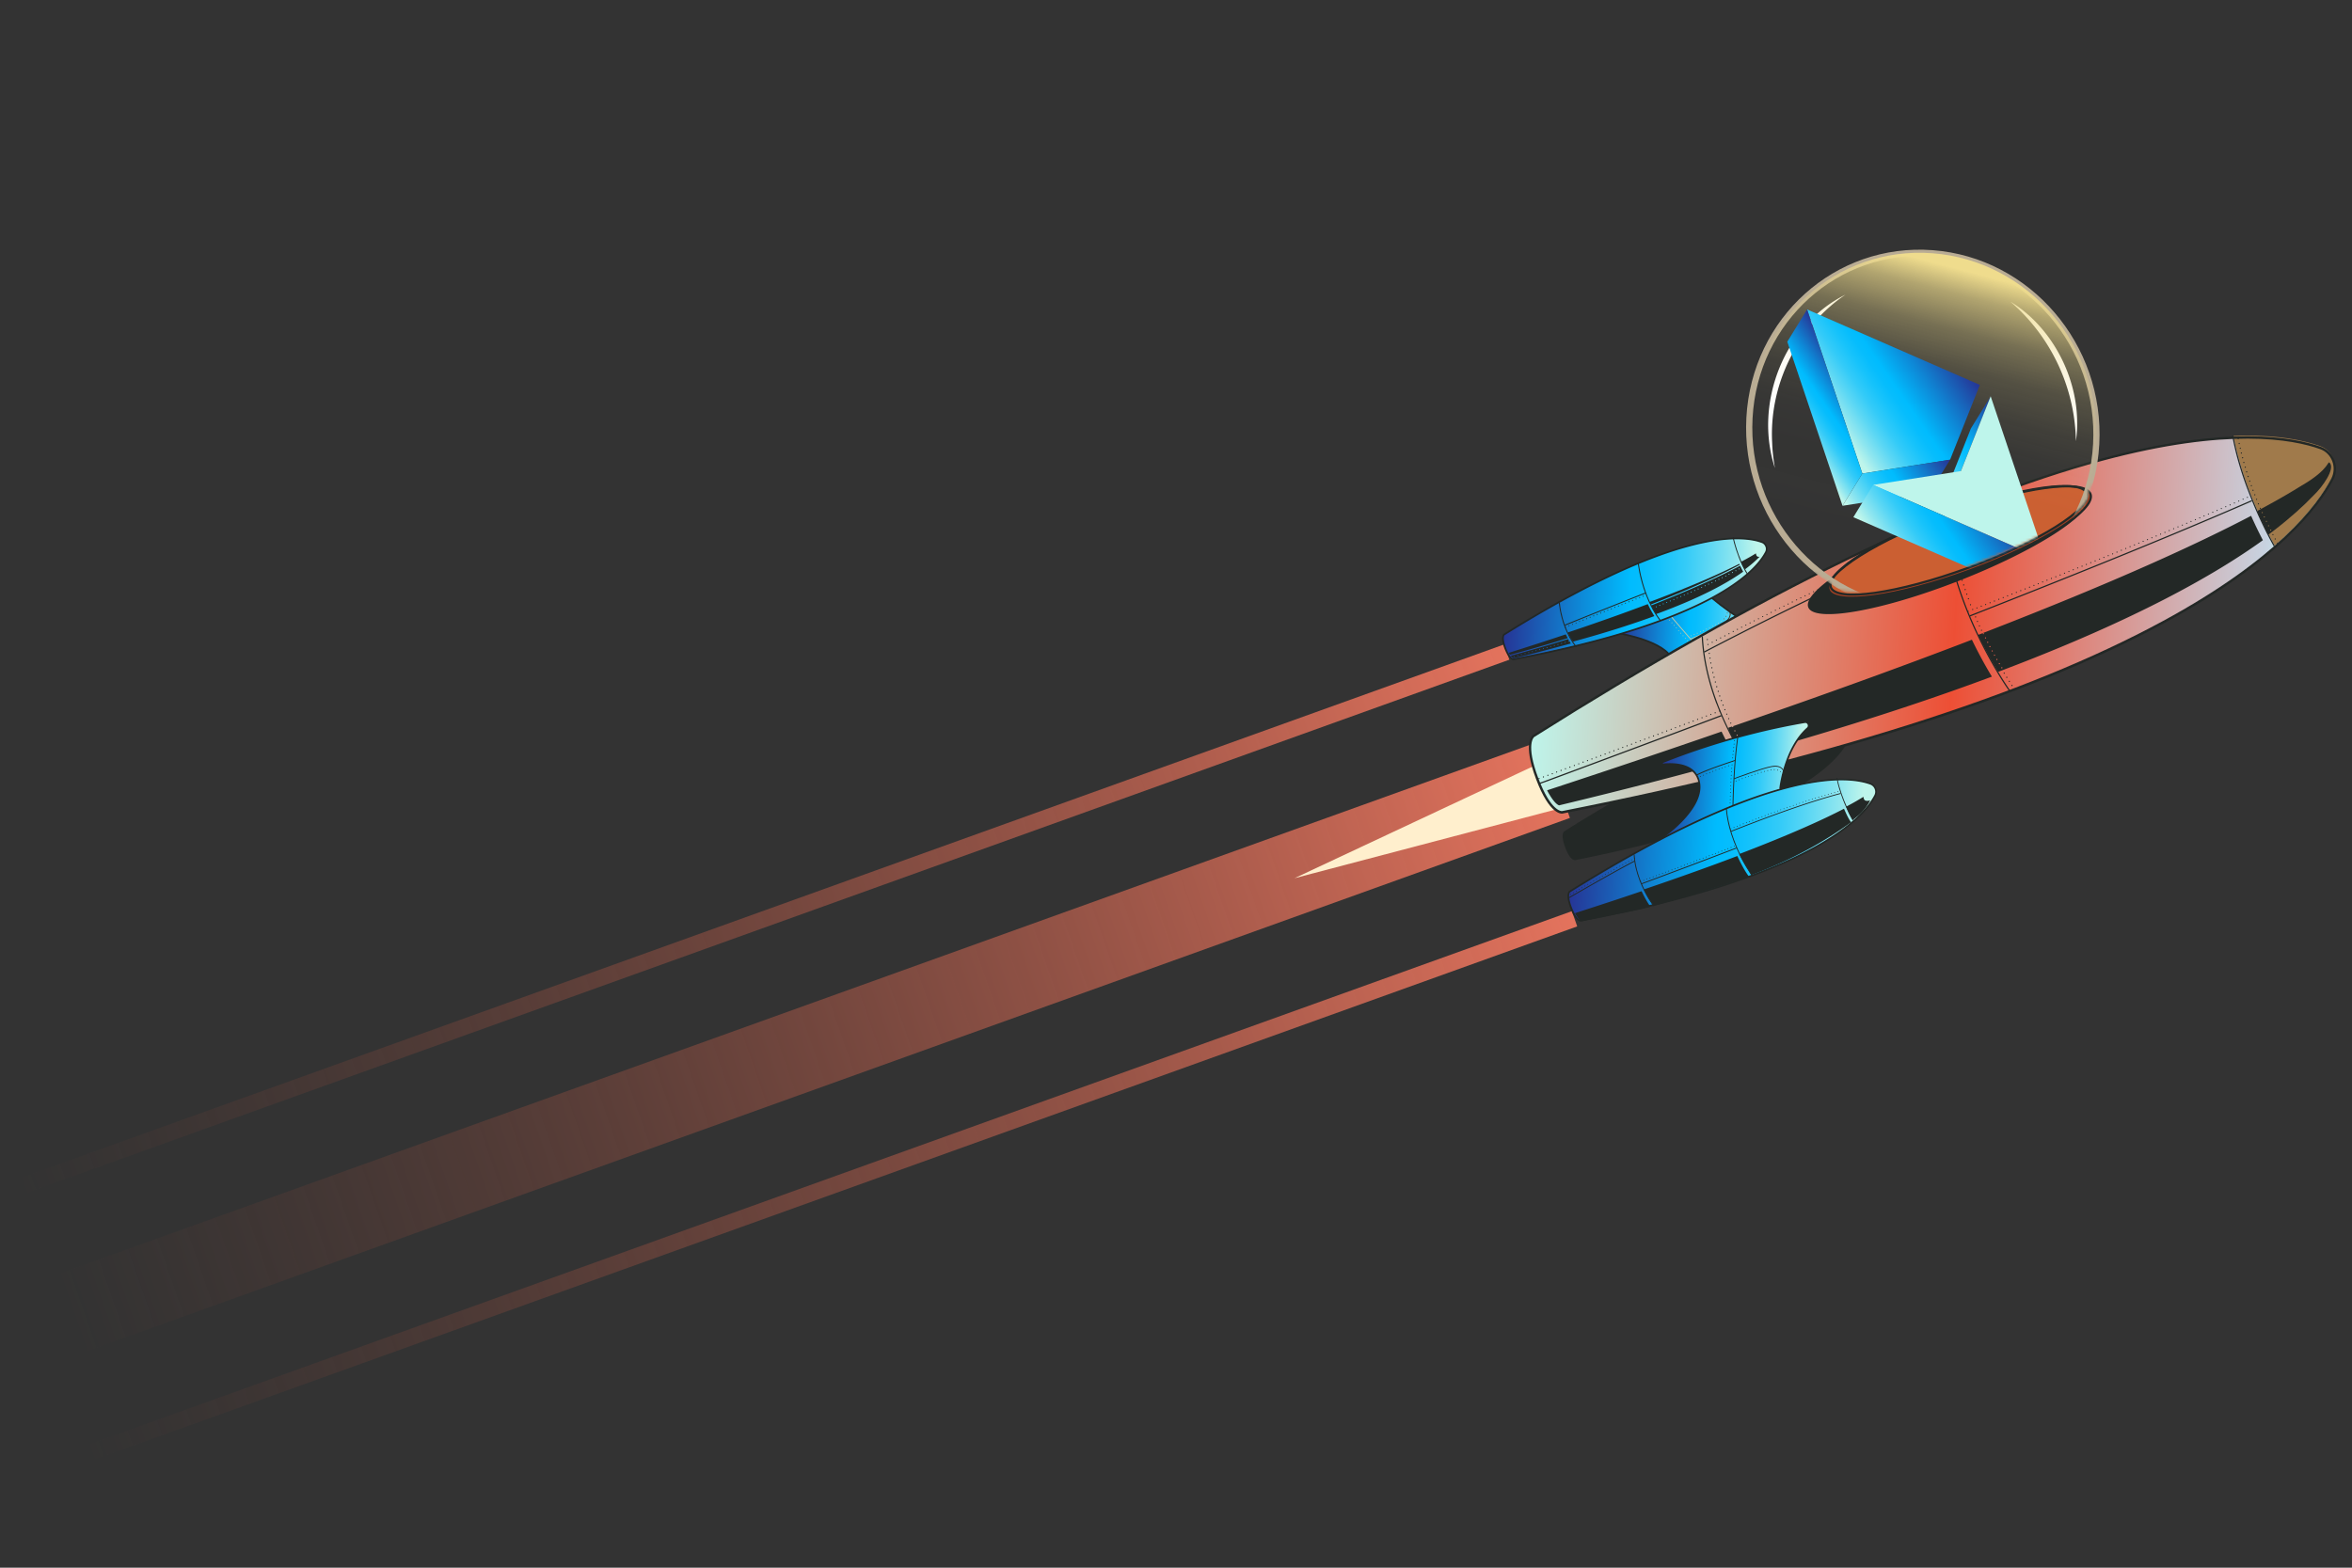 <svg xmlns="http://www.w3.org/2000/svg" width="846" height="564" fill="none"><rect width="100%" height="100%" fill="#333333" stroke="none"/><g clip-path="url(#a)"><path fill="url(#b)" d="M541.004 231.849 5.803 424.358l1.902 5.489 535.201-192.51z"/><path fill="url(#c)" d="m565.405 327.799-535.2 192.51 1.902 5.488 535.201-192.51z"/><path fill="url(#d)" d="m554.983 266.28-535.2 192.51 9.701 27.988 535.201-192.51z"/><path fill="#FFEFCD" d="m558.06 272.586 7.079 17.182-99.536 26.191z"/></g><path fill="#232826" d="M662.883 262.453a3.1 3.1 0 0 1 1.851 1.847 3.3 3.3 0 0 1-.157 2.65c-4.055 7.772-21.746 27.464-97.98 42.491-.307.051-1.849.088-3.583-4.532s-.574-5.677-.307-5.851c66.173-41.807 92.109-39.514 100.199-36.603z"/><path fill="#C9CDA9" d="m634.249 225.818-35.771 22.715s5.657-4.444 3.077-11.242-19.15-9.416-19.15-9.416l31.266-14.303s14.234 12.778 20.578 12.246"/><path fill="url(#e)" d="m613.671 213.572-31.266 14.303s16.633 2.743 19.15 9.416-3.077 11.242-3.077 11.242l35.771-22.715c-2.961.245-7.626-2.408-11.787-5.29.144.759.104 2.276-2.134 3.78-2.384 1.614-9.048 4.465-11.947 5.68 3.447 3.916 5.691 6.371 5.736 6.398l-.222.201s-6.14-6.693-13.695-15.635l.222-.201a634 634 0 0 0 7.74 8.98c2.851-1.195 9.611-4.086 11.995-5.701 2.627-1.765 2.046-3.472 1.901-3.796-.315-.216-.606-.43-.921-.646-.073.043-.165.012-.207-.063l.005-.096c-4.062-2.972-7.287-5.859-7.287-5.859zm-5.445 15.029s.163.012.183.086c.042.075-.01.168-.081.187-.073.043-.163-.012-.206-.087-.042-.076.01-.169.082-.212zm1.103-.476s.163.012.206.088c.042.075-.01.168-.082.211s-.163-.012-.183-.086c0 0 .01-.168.083-.211zm1.103-.475s.163.012.206.087-.01.168-.083.211c-.072.043-.163-.011-.205-.087 0 0 .01-.168.082-.211m1.105-.5s.163.012.205.087c.042.076-.01.169-.082.212s-.163-.012-.206-.088c0 0 .01-.168.083-.211m1.103-.475s.163.011.205.087c.042.075-.01.168-.082.211s-.163-.012-.206-.087c0 0 .01-.168.083-.211m1.104-.5s.163.012.205.087c.043.076-.009.168-.082.211s-.163-.011-.205-.087c0 0 .009-.168.082-.211m1.082-.526s.163.012.206.088a.195.195 0 0 1-.083.211c-.072.043-.163-.012-.205-.087 0 0 .01-.168.082-.212m1.083-.525s.163.012.206.063c.043.076-.009.169-.059.213-.072.043-.163-.011-.206-.063 0 0 .009-.168.082-.211zm1.082-.525s.163.012.207.063c.042.075-.01.168-.059.213-.073.043-.163-.012-.207-.063 0 0 .01-.169.059-.213m1.039-.577s.164-.012.206.063a.16.16 0 0 1-.059.213c-.072.043-.163-.012-.206-.063 0 0 .009-.168.059-.213m1.041-.625s.166-.036.208.039c.043.076.037.172-.036.215-.072.043-.164.012-.208-.039l.002-.024a.19.19 0 0 1 .057-.189zm.907-.731s.167-.06.21.015c.043.052.061.149-.013.216-.05.069-.144.063-.209-.015 0 0 .001-.024-.021-.049-.02-.05.007-.121.033-.167m.968-.968s.084.151.057.221q-.076.103-.214.057c-.023-.001-.044-.051-.065-.077l.008-.144a.18.18 0 0 1 .214-.057m.323-1.159s.136.082.13.178c-.005.096-.078.139-.171.133-.047-.004-.09-.055-.111-.105l.004-.072c.006-.096.078-.139.172-.132zm-8.396 16.337s.062.149-.012.216q-.111.1-.21-.015s-.022-.026-.02-.05c-.021-.05.007-.12.033-.167.05-.068.143-.062.209.016m-1.046-.92s.144-.063.209.015c.044.051.062.149-.012.216a.145.145 0 0 1-.21-.015s-.021-.026-.02-.05c-.021-.05.007-.12.033-.166m-.837-.905s.167-.061.21.015c.067.053.061.149-.013.216q-.111.1-.209-.015s.001-.024-.021-.05c-.02-.05.007-.12.033-.166m-.812-.928s.167-.06.21.015c.067.053.061.15-.013.217-.05.068-.144.062-.209-.015 0 0 .001-.024-.021-.05-.02-.05.007-.12.033-.167m-.813-.903s.143-.062.209.015c.067.053.062.149-.012.216q-.111.101-.21-.015s-.022-.025-.02-.049c-.021-.05.007-.121.033-.167m-.836-.929s.166-.036.21.015a.155.155 0 0 1-.013.216q-.11.102-.209-.015s-.022-.025-.021-.049c-.02-.05.007-.121.033-.167m-.788-.926s.143-.062.209.016c.067.053.06.173-.012.216-.051.069-.167.06-.21-.015 0 0-.022-.026-.02-.05-.021-.05.006-.12.033-.167m-.836-.929s.167-.06.21.016c.067.053.037.171-.013.216a.143.143 0 0 1-.209-.015s-.022-.026-.021-.05c-.02-.05.007-.12.033-.167m-.602-.912s.037.172-.013.217c-.05.068-.167.06-.209-.016 0 0-.022-.025-.021-.049-.02-.05.007-.12.033-.167.051-.069.144-.062.21.015m-1.023-.918s.167-.06.209.015c.067.053.062.149-.012.216-.051.069-.144.062-.21-.015 0 0-.022-.025-.02-.049-.021-.05.007-.121.033-.167m-.812-.927s.167-.061.209.015q.099.116-.012.216c-.051.069-.144.062-.21-.015 0 0-.022-.026-.02-.05-.021-.05.007-.12.033-.166m-.788-.95s.166-.036.21.015c.067.053.037.172-.013.216s-.165.037-.209-.015c0 0 .001-.024-.021-.049-.02-.05.007-.121.033-.167m-.812-.927s.167-.061.21.015c.042.075.06.173-.013.216-.072.043-.165.036-.209-.015 0 0-.022-.026-.021-.05-.02-.049.007-.12.033-.166m-.789-.926s.166-.036.21.015c.067.053.06.173-.012.217-.051.068-.144.062-.21-.016 0 0-.022-.025-.02-.049-.021-.05.006-.121.032-.167m-.812-.927s.168-.061.21.015c.042.075.06.173-.012.216-.073.043-.168.061-.21-.015 0 0-.022-.026-.021-.05-.02-.049.007-.12.033-.166m-.81-.951s.167-.061.209.015c.067.053.062.149-.012.216s-.167.06-.21-.015c0 0 .002-.024-.02-.05-.021-.05.007-.12.033-.166m-.789-.926s.166-.036.21.015a.156.156 0 0 1-.013.216.143.143 0 0 1-.209-.015s-.022-.026-.021-.05c-.02-.049.007-.12.033-.166"/><path fill="#232826" d="M582.299 228.178c.163.012 16.507 2.81 18.948 9.248 2.459 6.512-2.769 10.729-2.99 10.906l.371.486s5.815-4.658 3.17-11.618c-2.561-6.785-18.722-9.522-19.417-9.644zM613.429 213.517c.577.523 14.404 12.837 20.79 12.309l-.058-.606c-6.152.521-20.199-12.026-20.332-12.156l-.401.477z"/><path fill="#232826" d="M619.965 222.723s.006-.121.033-.168c0 0 .168-.06.211.016 0 0 .062.15-.012.217 0 0-.145.062-.211-.016 0 0 .001-.024-.021-.049m.759-.937.008-.144s.146-.086.215-.057c0 0 .086.151.058.222 0 0-.122.088-.215.057-.023-.002-.044-.052-.066-.078m.418-1.155.004-.072s.078-.14.172-.133c0 0 .137.083.132.179 0 0-.079.14-.173.133-.047-.004-.091-.055-.112-.105zM622.303 219.907l-.268.15s.874 1.688-1.351 3.462l.249.188c2.353-1.934 1.369-3.775 1.37-3.8"/><path fill="url(#f)" d="M635.16 198.821c-3.447 6.535-19.263 24.795-90.729 38.237 0 0-1.37.232-2.99-3.957-1.62-4.19-.455-4.939-.455-4.939 61.899-38.329 85.828-35.497 92.758-32.965 1.446.516 2.122 2.266 1.391 3.646z"/><path fill="url(#g)" d="M541.021 228.09s-1.116.729.373 4.712c-.79-2.234.367-2.84.367-2.84 63.906-32.994 86.107-34.644 92.299-34.058.653.049 1.058.343 1.223.737-.267-.665-.797-1.254-1.509-1.499-6.927-2.529-30.85-5.335-92.729 32.926z"/><path fill="#232826" d="M626.375 202.054c-.215.056.373 1.328.627 1.829.191.376.603 1.009.701.92l.515-.394a42 42 0 0 0 4.708-4.122c-.309.072-.636.048-.884-.14-.294-.214-.41-.657-.435-1.068a80 80 0 0 1-4.652 2.658c-.193.106-.364.213-.579.293zM564.056 227.52c-.284.05.872 2.026 1.323 2.754.128.224.299.524.532.542.214-.056.427-.112.642-.191 11.213-3.053 20.598-6.075 28.503-8.971a47 47 0 0 1-2.362-4.314c-7.861 2.97-17.122 6.29-28.041 9.962-.214.056-.405.137-.619.192zM562.749 224.782l.123.32a2337 2337 0 0 1 29.089-11.6l-.123-.32a2753 2753 0 0 0-29.089 11.6M562.928 225.719s.01-.191.083-.233c0 0 .186.014.227.113 0 0-.01.19-.083.232 0 0-.186-.014-.229-.089zm1.269-.526s.01-.191.083-.233c0 0 .186.014.229.089 0 0-.011.19-.107.231 0 0-.186-.014-.229-.089zm1.267-.502s.011-.191.083-.233c0 0 .187.014.229.089 0 0-.01.19-.106.231 0 0-.186-.014-.229-.089zm1.268-.502s.01-.191.083-.233c0 0 .186.014.229.089 0 0-.011.19-.083.233 0 0-.186-.014-.228-.113zm1.269-.526s.01-.191.083-.233c0 0 .186.014.229.089 0 0-.011.19-.106.231 0 0-.187-.014-.228-.113zm1.267-.502s.011-.191.107-.231c0 0 .186.014.227.113 0 0-.01.19-.083.232 0 0-.186-.014-.229-.089zm1.268-.502s.01-.191.106-.231c0 0 .187.014.228.112 0 0-.01.191-.083.233 0 0-.186-.014-.229-.089zm1.269-.526s.01-.191.083-.233c0 0 .186.014.228.113 0 0-.011.19-.083.233-.096.04-.187-.014-.229-.089zm1.268-.502s.01-.191.106-.231c0 0 .186.014.228.113 0 0-.011.19-.083.232 0 0-.187-.014-.229-.089zm1.267-.502s.011-.191.107-.231c0 0 .186.014.227.113 0 0-.01.19-.083.232-.072.043-.186-.014-.229-.089zm1.269-.526s.011-.19.106-.231c0 0 .187.014.228.113 0 0-.01.19-.083.232-.096.041-.186-.014-.229-.088zm1.268-.502s.01-.191.106-.231c0 0 .186.014.228.113 0 0-.011.19-.083.232-.096.041-.186-.014-.229-.089zm1.267-.502s.011-.191.107-.231c0 0 .186.014.228.113 0 0-.011.19-.083.232 0 0-.187-.014-.23-.089zm1.268-.502s.011-.191.106-.231c0 0 .187.014.228.113 0 0-.01.19-.083.232 0 0-.186-.014-.229-.089zm1.269-.526s.01-.19.106-.231c0 0 .187.014.228.113 0 0-.01.19-.083.233 0 0-.186-.015-.229-.089zm1.29-.476s.01-.191.106-.232c0 0 .186.015.228.113 0 0-.011.191-.083.233 0 0-.187-.014-.229-.089zm1.269-.526s.01-.191.106-.231c0 0 .186.014.228.112 0 0-.011.191-.083.233-.096.041-.187-.014-.229-.089zm1.267-.502s.011-.191.106-.231c0 0 .187.014.228.112 0 0-.01.191-.106.231-.072.043-.186-.014-.228-.112m1.268-.502s.01-.191.106-.231c0 0 .187.014.228.112 0 0-.011.191-.106.231-.073.043-.187-.014-.228-.112m1.268-.502s.01-.191.104-.208c0 0 .187.014.23.089 0 0-.011.191-.083.233 0 0-.187-.014-.228-.113zm1.267-.502s.011-.191.105-.208c0 0 .187.014.229.089 0 0-.01.191-.083.233 0 0-.186-.014-.228-.113zm1.291-.501s.011-.19.105-.207c0 0 .186.014.229.089 0 0-.01.19-.083.233 0 0-.186-.014-.228-.113zm1.268-.502s.01-.19.106-.231c0 0 .186.014.228.113 0 0-.011.19-.106.231-.073.042-.187-.014-.228-.113M625.897 203.535c-7.745 4.138-18.479 8.956-32.007 14.299.148.298.297.573.447.847 0 0 .001-.023.025-.045.096-.041.187.014.23.089.042.099-.01.19-.083.233.405.748.814 1.425 1.16 1.978.094-.017.167-.059.263-.1.215-.079.407-.16.621-.215 15.279-5.663 24.673-10.822 30.448-14.945-.297-.573-.68-1.296-1.079-2.163zm-30.242 14.602s.186.015.229.09c.042.098-.01.19-.083.232-.095.041-.186-.014-.229-.089-.042-.099.01-.191.083-.233m1.27-.524s.187.015.23.09c.041.098-.011.19-.083.232-.096.041-.187-.014-.23-.089a.185.185 0 0 1 .083-.233m1.27-.524s.187.015.23.09c.041.098-.01.19-.083.232s-.187-.014-.23-.089a.186.186 0 0 1 .083-.233m1.246-.502s.187.015.229.09c.042.099-.01.19-.082.232s-.187-.014-.23-.089c-.042-.099.01-.19.083-.233m1.271-.547s.187.014.23.089c.041.099-.01.19-.083.233-.073.042-.187-.015-.229-.09-.042-.099.01-.19.082-.232m1.271-.524s.186.014.229.089c.042.099-.01.19-.083.233-.072.042-.186-.015-.229-.09-.042-.099.01-.19.083-.232m1.246-.526s.187.014.23.089c.042.099-.01.191-.083.233-.072.042-.187-.014-.229-.089-.042-.099.01-.191.082-.233m1.272-.548s.187.014.229.089-.01.191-.082.233-.187-.014-.23-.089c0 0 .01-.191.083-.233m1.247-.526s.187.015.229.09c.042.099-.01.19-.082.232-.096.041-.187-.014-.23-.089-.042-.099.01-.19.083-.233m1.248-.549s.187.014.23.089a.186.186 0 0 1-.083.233c-.096.04-.187-.015-.23-.09 0 0 .01-.19.083-.232m1.248-.55s.187.015.23.09c.041.098-.011.19-.083.232-.096.041-.187-.014-.23-.089s.011-.191.083-.233m1.248-.549s.187.014.23.089c.041.099-.01.19-.083.233-.073.042-.187-.015-.23-.09 0 0 .011-.19.083-.232m1.248-.55s.187.014.23.089-.01.191-.083.233c-.096.041-.186-.014-.229-.089-.042-.099.01-.191.082-.233m1.25-.573s.187.014.229.089c.042.099-.01.191-.082.233-.096.04-.187-.015-.23-.09 0 0 .01-.19.083-.232m1.249-.574s.187.015.23.09c.041.098-.01.19-.083.232-.072.043-.187-.014-.229-.089 0 0 .01-.191.082-.233m1.25-.573s.186.014.229.089c.042.099-.01.191-.082.233 0 0-.187-.014-.23-.089 0 0 .01-.191.083-.233m1.226-.575s.187.014.229.089c.042.099-.01.191-.082.233s-.187-.015-.23-.09c0 0 .01-.19.083-.232m1.249-.574s.187.015.23.09-.01.19-.083.232c-.096.041-.187-.014-.229-.089 0 0 .01-.19.082-.233m1.228-.599s.186.015.229.09c.042.099-.01.19-.083.232-.095.041-.186-.014-.229-.089 0 0 .01-.19.083-.233m1.227-.599s.187.015.23.09c.041.099-.011.19-.083.232-.096.041-.187-.014-.23-.089s.01-.19.083-.233m1.227-.599s.187.015.23.09c.042.099-.01.19-.083.232-.072.043-.187-.014-.229-.089 0 0 .01-.19.082-.233m1.206-.624s.186.014.229.089c.042.099-.01.191-.082.233-.096.04-.187-.014-.23-.09 0 0 .01-.19.083-.232m1.228-.623s.187.014.23.089a.17.17 0 0 1-.083.233c-.072.042-.187-.014-.229-.089s.01-.191.082-.233m1.206-.625s.186.015.231.066c.041.099-.011.19-.06.234-.096.041-.187-.014-.229-.089s.009-.167.081-.209zm1.206-.648s.188-.01.231.066c.042.098-.01.19-.083.232-.072.042-.188.01-.23-.065s.008-.167.081-.209z"/><path fill="#232826" d="M625.596 202.836c.063.124.127.249.167.371-7.717 4.133-18.468 8.939-31.988 14.273l-.444-.893.239-.101c.215-.079.407-.16.598-.217 15.396-5.81 25.19-10.237 31.428-13.433M593.844 218.136l-.125-.326.047.003c.043.101.107.228.173.33-.024-.001-.047-.003-.072.019zM594.322 219.163s.008-.146.058-.19c.042.1.108.203.15.303-.096.017-.189-.014-.209-.089zM564.073 229.935a692 692 0 0 1-20.698 5.996c.329.405.706.79 1.028.885 7.602-1.723 14.207-3.617 20.614-5.313a48 48 0 0 1-.944-1.568m.071.837s.012-.213.106-.229c.095-.017.187.014.205.11.018.097-.01.189-.105.206 0 0-.186-.014-.204-.111zm-1.308.399s.012-.213.106-.23c.095-.016.187.015.205.111s-.01.189-.105.206c-.094.016-.186-.015-.204-.111zm-1.306.375s.011-.213.106-.229c.094-.017.186.014.204.11.018.097-.01.189-.105.206-.094.016-.186-.014-.204-.111zm-1.307.375s.011-.213.106-.229c.094-.017.186.014.203.134.018.096-.01.189-.105.206-.094.016-.186-.014-.204-.111m-1.307.375s.01-.189.129-.227c.095-.017.187.014.205.11.018.097-.01.189-.105.206-.094.017-.186-.014-.204-.111zm-1.307.376s.012-.213.106-.23c.095-.016.187.014.205.111.018.096-.011.189-.105.205-.094.017-.186-.014-.205-.11zm-1.33.373s.012-.213.106-.229c.095-.017.186.014.227.136.018.096-.011.189-.105.205-.094.017-.186-.014-.205-.11zm-11.536 3.109s-.01.189-.105.205c-.094.017-.163-.012-.204-.11 0 0 .011-.213.106-.229.094-.017.186.014.203.134m1.329-.35s-.01.189-.105.206c-.094.016-.163-.013-.204-.111 0 0 .011-.213.106-.229.094-.017.186.014.203.134m1.305-.352s-.01.19-.104.206c-.095.017-.187-.014-.205-.11 0 0 .01-.19.105-.206.094-.017.186.014.204.11m1.329-.349s-.01.189-.104.205c-.095.017-.164-.012-.205-.11 0 0 .011-.213.106-.229.094-.017.186.014.203.134m1.329-.35s-.01.189-.105.206c-.094.016-.186-.015-.204-.111s.01-.189.104-.206c.095-.016.187.015.205.111m1.306-.352s-.011.19-.105.206c-.095.017-.163-.012-.205-.11 0 0 .012-.213.106-.23.095-.016.187.014.204.134m1.33-.373s-.011.189-.105.206c-.095.016-.186-.014-.205-.111-.018-.096.011-.189.105-.206s.186.015.205.111m1.305-.352s-.01.19-.105.206c-.094.017-.163-.012-.204-.11 0 0 .011-.213.106-.23.094-.016.186.014.204.111zm1.33-.373s-.01.189-.129.228c-.095.016-.163-.013-.205-.111 0 0 .012-.213.106-.229.095-.017.187.014.205.11zM542.648 234.882l.666-.21a1300 1300 0 0 0 19.885-6.447c.231.493.487.94.722 1.363a579 579 0 0 1-20.773 5.998c-.283-.402-.499-.727-.499-.727z"/><path fill="#232826" d="M592.035 214.081c1.203 3.092 2.844 6.41 5.118 9.389l.273-.221c-6.714-8.784-7.983-20.618-7.977-20.739l-.356.022s.557 5.391 2.942 11.549M625.354 200.38c.746 1.944 1.695 4.048 2.89 6.002l.293-.172c-3.517-5.783-4.975-12.863-4.971-12.935l-.335.071s.652 3.22 2.145 7.06zM562.837 225.734c.912 2.368 2.194 4.885 4.011 7.128l.273-.222c-5.343-6.574-6.075-15.681-6.07-15.778l-.356.022s.34 4.164 2.142 8.85"/><path fill="#232826" d="M540.846 228.008c61.382-38.217 85.488-36.006 93.007-33.267.78.274 1.4.896 1.706 1.686a2.91 2.91 0 0 1-.135 2.414c-3.744 7.141-20.096 25.183-90.947 38.675-.165.036-1.646.167-3.322-4.157-1.653-4.322-.455-5.242-.334-5.329zm3.525 8.901c70.59-13.44 86.817-31.324 90.532-38.37.313-.577.352-1.27.106-1.888-.246-.619-.733-1.111-1.33-1.323-7.449-2.709-31.349-4.857-92.488 33.209 0 0-.91.797.538 4.6s2.642 3.772 2.642 3.772"/><path fill="url(#h)" d="M838.907 172.391c-10.583 20.258-59.055 76.917-277.009 119.868 0 0-4.153.751-9.036-12.168-4.883-12.92-1.291-15.258-1.291-15.258 189.183-119.536 262.054-111.284 283.123-103.67 4.41 1.59 6.427 6.955 4.214 11.204z"/><path fill="#A07A4B" d="M803.375 156.813c3.662 19.869 14.224 38.451 14.839 39.512 11.779-10.281 17.731-18.836 20.708-24.52 2.214-4.258.196-9.635-4.219-11.253-5.903-2.133-15.869-4.332-31.328-3.739"/><path fill="#232826" d="M551.383 264.458c81.498-51.502 150.376-84.991 204.711-99.537 45.085-12.072 68.708-7.763 78.763-4.135 2.216.808 4.002 2.578 4.847 4.862s.717 4.84-.413 6.962c-5.055 9.687-19.704 29.251-60.917 51.607-49.654 26.944-122.464 49.975-216.386 68.485-.189.035-4.568.673-9.487-12.442-4.918-13.116-1.288-15.693-1.118-15.802m287.163-92.263c1-1.913 1.134-4.178.369-6.239s-2.351-3.647-4.339-4.367c-9.987-3.599-33.402-7.869-78.274 4.144-54.24 14.529-123.023 48.001-204.471 99.433-.024.023-3.178 2.44 1.462 14.737 4.616 12.297 8.537 11.917 8.562 11.895 93.827-18.493 166.566-41.505 216.146-68.381 40.995-22.226 55.542-41.628 60.545-51.222"/><path fill="#232826" d="M556.477 284.316s2.315 4.657 4.299 5.424c23.176-5.563 44.434-11.067 63.962-16.522a106 106 0 0 1-5.496-10.028c-18.654 6.459-38.847 13.27-60.742 20.469l-1.999.659zM706.269 216.879c7.042 18.748 16.459 31.834 16.589 32.013l.344-.267c-.218-.282-21.3-29.622-23.884-63.523l-.424.043c.871 11.398 3.834 22.286 7.375 31.734M808.511 176.327c4.391 11.692 9.324 20.169 9.387 20.295l.365-.217c-.106-.202-11.139-19.203-14.897-39.615l-.427.091c1.257 6.861 3.343 13.562 5.57 19.47zM617.424 253.226c5.385 14.31 12.859 24.178 12.967 24.331l.321-.269c-.174-.23-16.927-22.35-18.197-48.366l-.423.019c.418 8.769 2.595 17.102 5.307 24.307z"/><path fill="#232826" d="M813.953 194.366a148 148 0 0 1-4.241-8.794c-19.041 9.987-49.031 23.816-96.008 41.993-.599.246-1.221.491-1.841.712l-.359.143a152 152 0 0 0 7.185 13.298c.262-.078.143-.038.382-.141.646-.243 1.243-.466 1.865-.71 46.599-17.698 75.315-33.765 92.993-46.503zm-94.022 45.681s.235-.031.299.07a.23.23 0 0 1-.064.309c-.097.065-.236.031-.3-.07l-.022-.026a.22.22 0 0 1 .085-.259zm-.897-1.488s.236-.031.3.07a.23.23 0 0 1-.064.309c-.098.066-.236.031-.3-.07l.001-.024a.22.22 0 0 1 .085-.259zm-.872-1.509s.236-.031.277.068a.23.23 0 0 1-.065.309c-.097.065-.235.031-.299-.07-.04-.123.013-.24.086-.283zm-.847-1.532s.236-.031.275.092c.065.101.01.242-.086.283-.097.065-.236.031-.275-.092l.001-.024a.204.204 0 0 1 .108-.258zm-.824-1.531s.236-.031.275.093c.04.123.01.241-.087.307-.098.065-.235.007-.276-.092a.266.266 0 0 1 .111-.306zm-2.985-5.833s-.234.007-.275-.092c-.041-.1.014-.241.086-.284.096-.041.235-.007.276.093.064.101.009.241-.087.283m.753 1.549s-.234.007-.275-.092c0 0 .014-.24.088-.307.095-.042.232.016.298.094.041.099.01.241-.086.283zm.798 1.577s-.234.007-.299-.094c0 0 .014-.24.088-.307a.25.25 0 0 1 .299.094c.064.101.009.241-.088.307m.799 1.552s-.234.008-.298-.093a.3.3 0 0 1 .087-.308c.098-.065.235-.007.299.094s.009.242-.088.307M707.066 212.036s-.014.241-.133.281c-.096.041-.233-.017-.273-.141 0 0 .014-.24.133-.28s.234.017.273.14M711.475 223.463s-.014.241-.111.307a.22.22 0 0 1-.276-.117s.014-.241.111-.283c.119-.04.234.017.298.119zM707.649 213.679s-.014.241-.133.281c-.096.041-.233-.017-.273-.141 0 0 .014-.24.133-.28s.234.017.275.116zM708.982 217.487s-.014.241-.111.283c-.096.042-.234-.017-.275-.117-.04-.124.014-.242.11-.283.12-.04.234.017.276.117M708.246 215.322s-.013.241-.133.281a.216.216 0 0 1-.274-.117c-.04-.123.014-.24.11-.282a.215.215 0 0 1 .274.117zM710.806 221.864s-.014.241-.11.283a.22.22 0 0 1-.276-.117c-.041-.1.014-.242.111-.283.096-.042.234.017.275.117M712.191 225.068s-.014.242-.11.283c-.096.042-.235.008-.277-.092 0 0 .014-.242.111-.283.096-.042.233.016.298.118zM722.939 245.022s.033.244-.064.309a.22.22 0 0 1-.301-.07l.003-.048s-.036-.196.062-.261c.097-.066.236-.032.302.046zM724.867 247.894s.058.222-.041.312c-.098.066-.238.056-.304-.022l.002-.048s-.035-.197.039-.264c.098-.066.238-.056.279.044zM722.012 243.549s.033.245-.064.31c-.098.066-.236.032-.301-.07l.003-.048s-.012-.194.062-.262c.097-.065.236-.031.277.069zM712.914 226.654s-.014.241-.087.285c-.096.041-.236.007-.277-.093 0 0 .014-.242.11-.283.097-.042.234.017.277.092zM721.074 242.049s.033.245-.065.31c-.097.066-.236.032-.3-.07l.003-.048s-.013-.194.061-.262c.098-.065.237-.031.278.069zM723.88 246.47s.033.244-.065.31c-.097.065-.212.033-.301-.046 0 0 .001-.024-.021-.05-.041-.1.011-.193.085-.26.098-.065.236-.031.302.046M701.841 189.853c.016.122-.061.238-.179.253-.093-.007-.208-.039-.226-.137l.003-.048c-.016-.122.06-.238.178-.253a.22.22 0 0 1 .247.187zM702.085 191.596s-.061.238-.179.253c-.093-.007-.185-.037-.226-.137l.003-.048s.037-.239.155-.255a.22.22 0 0 1 .247.187M702.347 193.336s-.06.237-.178.253c-.095.017-.187-.014-.226-.137l.002-.048s.038-.24.156-.255.231.041.248.163zM702.637 195.058s-.06.237-.178.253c-.095.017-.209-.039-.227-.137-.015-.146.062-.262.18-.277s.232.04.247.187zM701.427 186.375s-.06.238-.177.229c-.093-.006-.185-.037-.226-.137l.003-.048c.007-.12.084-.236.178-.253.117.008.229.089.222.209M701.275 184.615c-.007.12-.084.235-.201.227a.3.3 0 0 1-.226-.137l.003-.048c.007-.121.084-.236.2-.228.117.009.229.09.222.21zM701.617 188.112s-.06.238-.178.253a.29.29 0 0 1-.226-.137l.003-.048s.037-.239.178-.253c.117.008.23.065.247.187zM706.521 210.37s-.013.241-.133.281c-.119.04-.233-.017-.273-.141 0 0 .014-.24.133-.28s.234.017.273.14M702.98 196.786s-.038.24-.156.255a.235.235 0 0 1-.25-.139l.001-.024c-.016-.123.037-.24.156-.256.118-.015.232.041.249.164M704.562 203.63s-.014.241-.157.279c-.119.04-.233-.017-.248-.163-.04-.124.014-.241.155-.255a.21.21 0 0 1 .273.141zM704.133 201.943s-.038.239-.156.255-.209-.015-.249-.139c-.015-.146.015-.265.158-.303.118-.016.232.041.248.163zM703.725 200.219s-.037.239-.155.255c-.096.041-.21-.015-.25-.139-.015-.146.039-.263.157-.279.118-.015.233.017.271.165zM703.335 198.513s-.037.239-.155.254c-.095.018-.21-.015-.25-.139-.015-.146.039-.263.158-.303.118-.015.232.041.248.163zM705.996 208.679s-.014.241-.133.28c-.096.042-.233-.016-.273-.14s.015-.265.133-.281a.21.21 0 0 1 .273.141M705.488 207.02s-.014.241-.133.281c-.096.041-.21-.016-.249-.139s.015-.265.133-.281c.096-.041.233.017.273.141zM705.015 205.333s-.014.241-.155.255c-.119.04-.21-.015-.249-.139s.015-.265.156-.279c.119-.04.233.017.273.141zM623.049 261.441l.005-.096c-.405.139-.81.279-1.191.396-.898.176 2.681 6.212 4.023 8.476.426.705 1.132 1.839 1.23 1.774.663-.169 1.733-.478 2.396-.647 34.194-9.557 62.886-18.932 86.953-27.918a162 162 0 0 1-7.181-13.278c-23.988 9.232-52.264 19.504-85.563 30.98a4 4 0 0 0-.334.12s.046.004.044.052c.041.099.009.241-.087.282a.25.25 0 0 1-.298-.093zm5.144 8.87s.236-.032.3.069a.23.23 0 0 1-.064.309.22.22 0 0 1-.3-.07l.003-.048s-.013-.194.061-.26m-.896-1.486s.236-.031.3.07a.23.23 0 0 1-.064.309.22.22 0 0 1-.3-.07l.001-.024a.22.22 0 0 1 .085-.259zm-.872-1.483s.235-.031.299.07a.23.23 0 0 1-.064.308c-.097.065-.236.031-.3-.07-.039-.123.014-.239.087-.282zm-.87-1.531s.235-.032.298.093a.216.216 0 0 1-.088.307c-.097.065-.235.031-.298-.094 0 0 .014-.239.086-.282zm-.824-1.528s.234-.008.275.092c.065.101.01.241-.087.306-.098.066-.236.032-.275-.092a.26.26 0 0 1 .111-.305zm-.822-1.552s.234-.008.299.093.009.242-.088.307c-.096.041-.234.007-.275-.092-.064-.101-.01-.241.086-.283zM621.993 258.457s-.013.241-.109.282c-.097.042-.235.008-.276-.092 0 0 .014-.241.111-.306.096-.042.233.016.274.116M622.736 260.043s-.014.242-.087.285c-.096.042-.236.008-.277-.093 0 0 .014-.241.11-.283.097-.041.236-.007.277.093zM620.629 255.232s-.014.242-.11.283c-.096.042-.234-.017-.275-.117s.014-.241.11-.283c.12-.04.234.017.275.117M621.305 256.831s-.014.241-.111.307a.22.22 0 0 1-.276-.117s.014-.241.111-.283c.096-.042.234.017.275.117zM619.986 253.607s-.014.242-.111.283a.216.216 0 0 1-.275-.117c-.041-.1.014-.241.11-.283.097-.042.234.017.276.117M629.4 272.277s.033.244-.063.285c-.098.066-.236.032-.301-.07l.003-.048s-.036-.196.062-.262c.097-.065.236-.031.3.07zM619.367 251.962s-.014.241-.11.282c-.096.042-.233-.017-.273-.14a.22.22 0 0 1 .134-.281.216.216 0 0 1 .274.116zM631.315 275.178s.056.246-.042.311c-.097.066-.237.056-.278-.044 0 0 .001-.024-.021-.05-.041-.1.011-.193.086-.26.097-.065.236-.031.301.046zM630.357 273.728s.032.244-.065.31c-.097.065-.236.031-.302-.046 0 0 .002-.024-.02-.05-.041-.1.011-.193.085-.26.097-.065.236-.031.302.046M632.324 276.583s.058.223-.018.315a.24.24 0 0 1-.304-.022l-.044-.052c-.043-.076.011-.193.062-.263.098-.065.238-.055.304.022M615.593 238.481s-.037.239-.178.253a.235.235 0 0 1-.25-.138l.001-.024c-.016-.123.061-.238.179-.254.118-.015.232.041.247.187zM615.29 236.734s-.06.237-.178.253c-.094-.007-.209-.039-.227-.137l.003-.048c-.016-.122.061-.238.179-.253a.22.22 0 0 1 .246.187zM615.024 235.02s-.06.238-.178.253c-.093-.007-.208-.039-.226-.137l.003-.048c-.017-.122.06-.238.178-.253a.22.22 0 0 1 .247.187zM614.324 230.061c-.006.121-.083.236-.2.228-.093-.007-.183-.062-.203-.136l.003-.048c.007-.12.082-.212.2-.227.117.008.229.089.222.209zM615.946 240.207s-.037.239-.155.255a.24.24 0 0 1-.25-.139c-.015-.146.039-.263.158-.303.118-.016.232.041.248.163zM616.755 243.593s-.014.241-.157.279c-.095.018-.21-.015-.25-.139-.015-.146.016-.265.158-.303.096-.041.232.041.249.163M617.712 246.988s-.014.241-.133.281c-.096.042-.234-.017-.273-.14s.015-.265.133-.281a.207.207 0 0 1 .273.14M617.204 245.301s-.014.241-.133.281c-.118.015-.233-.017-.25-.139-.039-.124.016-.265.134-.281a.206.206 0 0 1 .272.141zM618.237 248.654s-.014.24-.133.28a.207.207 0 0 1-.273-.14s.014-.241.133-.281c.096-.042.233.017.273.141M618.787 250.318s-.014.24-.133.28c-.096.042-.233-.017-.273-.14s.014-.241.11-.283a.21.21 0 0 1 .273.141zM616.326 241.909s-.037.239-.156.278c-.118.016-.21-.015-.25-.138-.015-.147.039-.264.158-.303.118-.016.232.04.272.164zM708.589 221.796c42.542-16.66 76.681-30.601 101.462-41.459l-.164-.397c-24.781 10.858-58.92 24.799-101.439 41.461l.163.421zM553.574 282.165l3.889-1.405c21.505-7.983 42.295-15.728 61.779-23.086l-.139-.419c-19.484 7.358-40.275 15.103-61.78 23.086l-3.888 1.405zM612.859 234.387l.187.399c31.367-16.373 60.696-30.217 87.174-41.206l-.164-.397c-26.501 10.987-55.831 24.855-87.199 41.228zM707.727 220.016s.014-.24.11-.281c0 0 .232.017.273.116 0 0-.013.24-.109.281a.217.217 0 0 1-.274-.116m1.651-.676s.014-.24.11-.281c0 0 .232.017.273.116 0 0-.014.24-.109.281-.096.041-.233-.017-.274-.116m1.503-.542s.014-.24.11-.281c0 0 .232.017.273.116 0 0-.014.24-.109.281-.096.041-.233-.017-.274-.116m1.578-.633s.014-.24.11-.281c0 0 .232.017.274.116 0 0-.014.24-.11.281s-.233-.017-.274-.116m1.577-.609s.014-.239.11-.281c0 0 .232.017.273.116 0 0-.013.24-.109.281s-.233-.016-.274-.116m1.578-.633s.014-.239.11-.281c0 0 .233.017.274.116 0 0-.014.24-.11.281s-.233-.016-.274-.116m1.577-.608s.014-.24.11-.281c0 0 .233.016.274.115 0 0-.014.24-.11.281s-.233-.016-.274-.115m1.579-.633s.013-.24.109-.281c0 0 .233.016.274.116 0 0-.014.239-.11.281-.096.041-.232-.017-.273-.116m1.577-.609s.013-.24.109-.281c0 0 .233.016.274.116 0 0-.014.239-.11.281-.096.041-.232-.017-.273-.116m1.578-.633s.014-.24.109-.281c0 0 .233.017.274.116 0 0-.014.24-.11.281-.095.041-.232-.017-.273-.116m1.578-.633s.014-.24.11-.281c0 0 .232.017.273.116 0 0-.013.24-.109.281s-.233-.017-.274-.116m1.577-.609s.014-.24.11-.281c0 0 .232.017.273.116 0 0-.014.24-.109.281-.096.041-.233-.017-.274-.116m1.578-.633s.014-.239.11-.281c0 0 .232.017.274.116 0 0-.014.24-.11.281s-.233-.017-.274-.116m1.577-.609s.014-.239.11-.281c0 0 .232.017.273.116 0 0-.013.24-.109.281s-.233-.016-.274-.116m1.578-.633s.014-.239.11-.281c0 0 .233.017.272.14 0 0-.013.24-.109.281s-.233-.016-.274-.116zm1.579-.632s.013-.24.109-.281c0 0 .233.016.274.116 0 0-.014.239-.11.281-.095.041-.232-.017-.273-.116m1.553-.611s.014-.24.11-.281c0 0 .233.017.274.116 0 0-.014.24-.11.281s-.233-.017-.274-.116m1.579-.633s.013-.24.109-.281c0 0 .233.017.274.116 0 0-.014.24-.11.281 0 0-.232-.017-.273-.116m1.578-.633s.014-.239.109-.281c0 0 .233.017.274.116 0 0-.014.24-.109.281-.12.04-.233-.016-.274-.116m1.578-.633s.014-.239.11-.281c0 0 .232.017.273.116 0 0-.013.24-.109.281s-.233-.016-.274-.116m1.577-.608s.014-.24.11-.281c0 0 .232.016.273.116 0 0-.013.239-.109.281-.096.041-.233-.017-.274-.116m1.578-.633s.014-.24.11-.281c0 0 .233.016.274.116 0 0-.014.239-.11.281-.096.041-.233-.017-.274-.116m1.555-.635s.014-.24.11-.281c0 0 .233.017.274.116 0 0-.014.24-.11.281s-.233-.017-.274-.116m1.579-.633s.013-.239.109-.281c0 0 .233.017.274.116 0 0-.014.24-.11.281 0 0-.232-.016-.273-.116m1.578-.633s.014-.239.11-.281c0 0 .232.017.273.116 0 0-.014.24-.109.281-.096.042-.233-.016-.274-.116m1.578-.632s.014-.24.11-.281c0 0 .232.016.273.115 0 0-.013.24-.109.281 0 0-.233-.016-.274-.115m1.578-.633s.014-.24.11-.281c0 0 .233.016.274.116 0 0-.014.239-.11.281-.096.041-.233-.017-.274-.116m1.555-.635s.014-.24.11-.281c0 0 .233.017.274.116 0 0-.014.24-.11.281s-.232-.017-.274-.116m1.579-.633s.014-.24.109-.281c0 0 .233.017.274.116 0 0-.014.24-.11.281 0 0-.232-.017-.273-.116m1.578-.633s.014-.239.11-.281c0 0 .232.017.273.116 0 0-.013.24-.109.281 0 0-.233-.016-.274-.116m1.578-.632s.014-.24.11-.282c0 0 .233.017.274.116 0 0-.014.24-.11.281 0 0-.233-.016-.274-.115m1.555-.635s.014-.24.11-.281c0 0 .233.017.274.116 0 0-.014.24-.11.281s-.233-.017-.274-.116m1.579-.633s.013-.24.109-.281c0 0 .233.017.274.116 0 0-.014.24-.11.281s-.232-.017-.273-.116m1.578-.633s.014-.24.109-.281c0 0 .233.017.274.116 0 0-.014.24-.109.281-.096.041-.233-.017-.274-.116m1.555-.634s.014-.24.109-.281c0 0 .233.016.274.116 0 0-.014.239-.109.281-.096.041-.233-.017-.274-.116m1.58-.657s.013-.24.109-.281c0 0 .233.017.274.116 0 0-.014.24-.11.281 0 0-.232-.017-.273-.116m1.578-.633s.014-.24.109-.281c0 0 .233.017.274.116 0 0-.014.24-.109.281 0 0-.233-.017-.274-.116m1.556-.659s.014-.239.11-.281c0 0 .232.017.274.116 0 0-.014.24-.11.281 0 0-.233-.016-.274-.116m1.579-.632s.013-.24.109-.281c0 0 .233.016.274.116 0 0-.014.239-.11.281 0 0-.232-.017-.273-.116m1.555-.635s.013-.24.109-.281c0 0 .233.017.274.116 0 0-.014.24-.11.281 0 0-.232-.017-.273-.116m1.579-.657s.014-.24.11-.281c0 0 .232.017.273.116 0 0-.013.24-.109.281 0 0-.233-.017-.274-.116m1.555-.634s.014-.24.11-.281c0 0 .232.016.273.116 0 0-.013.239-.109.281-.096.041-.233-.017-.274-.116m1.58-.657s.014-.24.109-.281c0 0 .233.017.274.116 0 0-.014.24-.109.281 0 0-.233-.017-.274-.116m1.555-.635s.014-.239.109-.281c0 0 .233.017.274.116 0 0-.014.24-.109.281 0 0-.233-.016-.274-.116m1.58-.657s.013-.239.109-.281c0 0 .233.017.274.116 0 0-.014.24-.11.281 0 0-.232-.016-.273-.116m1.555-.634s.013-.24.109-.281c0 0 .233.017.274.116 0 0-.014.24-.11.281 0 0-.232-.017-.273-.116m1.556-.659s.014-.239.11-.281c0 0 .232.017.273.116 0 0-.014.24-.109.281 0 0-.233-.016-.274-.116m1.58-.656s.013-.24.109-.281c0 0 .233.016.274.115 0 0-.014.24-.11.281 0 0-.232-.016-.273-.115m1.556-.659s.014-.24.11-.281c0 0 .232.017.273.116 0 0-.014.24-.109.281 0 0-.233-.017-.274-.116m1.578-.633s.014-.24.11-.281c0 0 .233.017.274.116 0 0-.014.24-.11.281 0 0-.233-.017-.274-.116m1.557-.658s.013-.24.109-.281c0 0 .233.016.274.116 0 0-.014.239-.11.281 0 0-.232-.017-.273-.116m1.556-.659s.014-.24.11-.281c0 0 .232.017.273.116 0 0-.013.24-.109.281 0 0-.233-.017-.274-.116m1.58-.657s.013-.239.109-.281c0 0 .233.017.274.116 0 0-.014.24-.11.281 0 0-.232-.017-.273-.116m1.556-.658s.014-.24.11-.281c0 0 .232.016.273.116 0 0-.013.239-.109.281 0 0-.233-.017-.274-.116m1.558-.683s.014-.239.109-.281c0 0 .233.017.274.116 0 0-.014.24-.109.281 0 0-.233-.017-.274-.116m1.556-.658s.014-.24.11-.281c0 0 .232.016.274.116 0 0-.014.239-.11.281 0 0-.233-.017-.274-.116m1.58-.657s.014-.24.109-.281c0 0 .233.017.274.116 0 0-.014.24-.109.281 0 0-.233-.017-.274-.116m1.556-.659s.014-.239.11-.281c0 0 .233.017.274.116 0 0-.014.24-.11.281 0 0-.233-.016-.274-.116m1.535-.684s.014-.24.109-.281c0 0 .233.017.274.116 0 0-.014.24-.11.281 0 0-.232-.017-.273-.116m1.579-.657s.014-.239.11-.281c0 0 .233.017.274.116 0 0-.014.24-.11.281 0 0-.233-.016-.274-.116m1.557-.658s.014-.24.109-.281c0 0 .233.017.274.116 0 0-.014.24-.109.281 0 0-.233-.017-.274-.116m1.558-.683s.013-.239.109-.281c0 0 .233.017.274.116 0 0-.014.24-.11.281 0 0-.232-.016-.273-.116m1.557-.682s.014-.24.11-.281c0 0 .233.017.274.116 0 0-.014.24-.11.281 0 0-.233-.017-.274-.116m1.558-.683s.014-.239.11-.281c0 0 .232.017.273.116 0 0-.013.24-.109.281 0 0-.233-.016-.274-.116m1.557-.658s.013-.24.109-.281c0 0 .233.017.274.116 0 0-.014.24-.11.281 0 0-.232-.017-.273-.116M553.386 280.138s.014-.239.133-.279c0 0 .232.017.272.14 0 0-.014.24-.133.279a.206.206 0 0 1-.272-.14m1.574-.56s.014-.24.133-.279c0 0 .232.016.272.139 0 0-.014.24-.133.28a.217.217 0 0 1-.274-.116zm1.598-.583s.014-.24.133-.279c0 0 .233.016.272.139 0 0-.013.24-.132.28a.21.21 0 0 1-.273-.14m1.599-.583s.014-.24.133-.279c0 0 .232.016.272.14 0 0-.014.239-.133.279a.217.217 0 0 1-.274-.116zm1.576-.609s.014-.239.11-.28c0 0 .233.016.272.139 0 0-.013.24-.133.28a.215.215 0 0 1-.273-.116zm1.576-.584s.014-.24.133-.279c0 0 .232.016.272.14 0 0-.014.239-.133.279a.217.217 0 0 1-.274-.116zm1.598-.583s.014-.24.11-.281c0 0 .233.017.272.14 0 0-.014.24-.133.279-.096.041-.232-.017-.272-.14zm1.576-.585s.013-.239.132-.279c0 0 .233.017.273.14 0 0-.014.24-.11.281a.217.217 0 0 1-.274-.116zm1.598-.583s.014-.239.133-.279c0 0 .233.017.274.116 0 0-.014.24-.133.279a.207.207 0 0 1-.273-.139zm1.575-.584s.014-.24.133-.279c0 0 .233.017.274.116 0 0-.014.239-.133.279 0 0-.233-.017-.272-.14zm1.577-.609s.014-.239.134-.303c0 0 .233.017.273.14 0 0-.014.24-.11.281a.216.216 0 0 1-.274-.116zm1.599-.582s.013-.24.109-.281c0 0 .233.016.272.14 0 0-.013.239-.132.279-.096.041-.233-.017-.273-.14zm1.575-.585s.014-.24.133-.279c0 0 .232.017.272.14 0 0-.014.239-.133.279-.096.041-.233-.017-.272-.14m1.575-.585s.014-.239.133-.279c0 0 .233.017.272.14 0 0-.014.24-.109.281 0 0-.233-.017-.274-.116zm1.6-.606s.014-.24.133-.28c0 0 .233.017.274.116 0 0-.014.24-.133.279-.096.042-.233-.016-.273-.139zm1.575-.585s.014-.24.133-.279c0 0 .233.017.272.14 0 0-.013.239-.132.279a.217.217 0 0 1-.274-.116zm1.576-.585s.013-.239.132-.279c0 0 .233.017.273.14 0 0-.014.24-.11.281s-.233-.017-.274-.116zm1.598-.582s.014-.24.11-.281c0 0 .232.016.272.14 0 0-.014.239-.133.279-.096.041-.232-.017-.272-.14zm1.577-.609s.014-.24.133-.279c0 0 .232.017.272.14 0 0-.014.239-.133.279 0 0-.233-.017-.274-.116zm1.575-.584s.014-.24.133-.28c0 0 .233.017.274.116 0 0-.014.24-.133.279-.096.042-.233-.016-.273-.139zm1.575-.585s.014-.24.11-.281c0 0 .233.017.272.14 0 0-.014.24-.133.279a.215.215 0 0 1-.273-.116zm1.599-.583s.014-.24.133-.279c0 0 .232.017.272.14 0 0-.014.239-.11.281-.095.041-.232-.017-.273-.116zm1.577-.608s.013-.24.132-.28c0 0 .233.017.274.116 0 0-.014.24-.133.279-.096.042-.232-.016-.272-.139zm1.575-.585s.014-.24.133-.279c0 0 .232.017.273.116 0 0-.013.239-.109.281-.096.041-.233-.017-.274-.116zm1.6-.607s.013-.239.109-.281c0 0 .233.017.273.14 0 0-.014.24-.133.279-.096.042-.233-.016-.273-.139zm1.575-.584s.014-.24.133-.28c0 0 .232.017.273.116 0 0-.013.24-.132.28-.096.041-.233-.017-.273-.14zm1.575-.585s.014-.24.133-.279c0 0 .233.017.272.14 0 0-.013.239-.132.279-.12.039-.233-.017-.274-.116zm1.599-.583c-.04-.123.014-.239.133-.279 0 0 .232.017.272.14 0 0-.014.239-.11.281-.095.041-.232-.017-.273-.116zm1.576-.608s.014-.24.133-.279c0 0 .233.016.273.139 0 0-.014.24-.133.28 0 0-.233-.017-.274-.116zm1.576-.585s.014-.239.133-.279c0 0 .232.017.272.14 0 0-.014.239-.133.279a.216.216 0 0 1-.274-.116zm1.6-.607s.013-.239.132-.279c0 0 .233.017.273.14 0 0-.014.24-.11.281 0 0-.232-.017-.273-.116zm1.575-.584s.014-.24.11-.281c0 0 .232.017.273.116 0 0-.014.239-.109.281-.096.041-.233-.017-.274-.116m1.6-.607s.014-.24.133-.279c0 0 .232.016.272.14 0 0-.014.239-.133.279a.217.217 0 0 1-.274-.116zm1.575-.585s.014-.239.133-.279c0 0 .233.017.272.14 0 0-.014.24-.133.279a.215.215 0 0 1-.273-.116zm1.6-.607s.014-.239.133-.279c0 0 .232.017.274.116 0 0-.014.24-.11.281a.206.206 0 0 1-.272-.14zm1.575-.584s.014-.24.133-.279c0 0 .233.016.272.14 0 0-.013.239-.109.28a.215.215 0 0 1-.274-.115zm1.6-.607s.014-.24.133-.279c0 0 .233.017.274.116 0 0-.014.239-.11.281a.217.217 0 0 1-.274-.116zm1.575-.584s.014-.24.133-.28c0 0 .233.017.274.116 0 0-.014.24-.11.281a.215.215 0 0 1-.273-.116zm1.6-.607s.014-.24.11-.281c0 0 .233.017.274.116 0 0-.014.239-.11.281a.217.217 0 0 1-.274-.116m1.576-.585s.013-.239.109-.281c0 0 .233.017.274.116 0 0-.014.24-.11.281a.215.215 0 0 1-.273-.116m1.576-.608s.014-.24.11-.281c0 0 .233.016.272.14 0 0-.014.239-.133.279-.095.041-.232-.017-.272-.14zm1.6-.607s.014-.24.11-.281c0 0 .232.017.273.116 0 0-.013.239-.109.281a.217.217 0 0 1-.274-.116M614.163 231.954s.012-.216.109-.282c0 0 .233.017.276.092 0 0 .009.242-.087.283 0 0-.234.008-.298-.093m1.517-.783s.012-.216.11-.281c0 0 .234-.007.275.092 0 0-.014.24-.087.283 0 0-.232-.017-.298-.094m1.494-.784s.012-.216.11-.281c0 0 .234-.008.275.092 0 0 .009.241-.088.307 0 0-.233-.017-.298-.094zm1.517-.783s.013-.216.11-.281c0 0 .234-.007.275.092 0 0-.014.24-.086.283 0 0-.234.007-.299-.094m1.516-.758s.012-.216.11-.281c0 0 .234-.008.275.092 0 0 .009.241-.088.307 0 0-.234.007-.298-.094zm1.494-.784s.012-.216.11-.282c0 0 .234-.007.275.092 0 0 .009.242-.088.307 0 0-.233-.016-.275-.092zm1.517-.783s.013-.216.11-.281c0 0 .234-.007.298.094 0 0 .01.241-.086.283 0 0-.233-.017-.275-.093zm1.516-.758s.012-.216.086-.283c0 0 .234-.008.299.093 0 0 .009.242-.087.283 0 0-.234.008-.275-.092zm1.517-.783s.013-.216.11-.281c0 0 .234-.007.275.092 0 0 .009.242-.086.283 0 0-.235.007-.276-.092zm1.516-.758s.012-.216.11-.282c0 0 .232.017.275.092 0 0 .009.242-.087.283 0 0-.234.008-.275-.092zm1.517-.783s.013-.216.11-.281c0 0 .234-.008.275.092 0 0 .009.241-.086.283 0 0-.233-.017-.276-.092zm1.516-.758s.012-.216.086-.283c0 0 .233.016.276.092 0 0 .009.241-.087.283 0 0-.234.007-.275-.092m1.516-.759s.012-.216.108-.257c0 0 .233.016.275.092 0 0 .01.241-.086.283 0 0-.233-.017-.275-.092zm1.516-.759s.012-.216.109-.281c0 0 .233.017.275.092 0 0 .01.242-.086.283 0 0-.233-.017-.275-.092zm1.515-.758s.013-.216.109-.257c0 0 .234-.008.275.092 0 0-.014.24-.086.283 0 0-.233-.017-.276-.092zm1.54-.757s.012-.216.109-.281c0 0 .233.017.275.092 0 0 .01.242-.086.283 0 0-.233-.017-.275-.092zm1.515-.758s.013-.216.11-.282c0 0 .234-.007.275.092 0 0-.014.24-.086.283 0 0-.234.008-.275-.092zm1.515-.735s.012-.216.109-.281c0 0 .233.016.276.092 0 0-.014.24-.087.283 0 0-.232-.017-.275-.092zm1.539-.757s.012-.216.11-.281c0 0 .234-.007.275.092 0 0-.014.24-.087.283 0 0-.232-.017-.275-.092zm1.516-.758s.012-.216.109-.282c0 0 .233.017.276.092 0 0 .009.242-.087.283 0 0-.234.008-.275-.092zm1.514-.735s.014-.24.11-.281c0 0 .234-.007.275.092 0 0-.014.24-.111.305 0 0-.233-.017-.274-.116m1.539-.757s.013-.216.11-.281c0 0 .234-.007.275.092 0 0-.014.24-.086.283 0 0-.233-.017-.275-.092zm1.515-.734s.012-.216.109-.282c0 0 .233.017.274.117 0 0-.014.24-.11.281 0 0-.234.007-.275-.092zm1.537-.733s.013-.216.11-.281c0 0 .234-.008.275.092 0 0 .01.241-.086.283 0 0-.233-.017-.275-.092zm1.515-.735s.012-.216.11-.281c0 0 .232.017.273.116 0 0-.013.24-.086.283 0 0-.233-.017-.297-.118m1.538-.732s.012-.216.109-.282c0 0 .233.017.275.092 0 0-.013.24-.086.283 0 0-.233-.016-.275-.092zm1.537-.733s.014-.24.11-.282c0 0 .233.017.274.116 0 0-.014.24-.11.282 0 0-.233-.017-.275-.092zm1.538-.733s.012-.216.11-.281c0 0 .232.016.275.092 0 0-.014.24-.087.283 0 0-.232-.017-.275-.093zm1.538-.733s.012-.216.109-.281c0 0 .233.016.276.092 0 0-.014.24-.111.305 0 0-.233-.017-.274-.116m1.514-.735s.013-.216.11-.281c0 0 .233.017.274.116 0 0-.014.24-.11.282 0 0-.234.007-.275-.093zm1.537-.708s.012-.216.109-.282c0 0 .233.017.275.092 0 0-.013.24-.111.306 0 0-.232-.017-.273-.116m1.537-.733s.014-.24.11-.282c0 0 .233.017.274.117 0 0 .009.241-.087.282 0 0-.232-.016-.297-.117m1.537-.709s.012-.216.109-.281c0 0 .233.016.274.116 0 0-.014.24-.111.305 0 0-.233-.017-.274-.116zm1.561-.731s.012-.216.109-.282c0 0 .233.017.297.118 0 0-.014.24-.109.281 0 0-.233-.016-.274-.116zm1.513-.711s.013-.24.109-.281c0 0 .233.017.274.116 0 0-.014.24-.11.281 0 0-.232-.016-.275-.092zm1.559-.707s.013-.216.11-.281c0 0 .233.016.274.116 0 0-.014.24-.11.281 0 0-.233-.017-.274-.116m1.537-.709s.013-.24.109-.281c0 0 .233.017.275.092 0 0-.013.24-.111.305 0 0-.232-.017-.273-.116m1.559-.707s.014-.24.11-.281c0 0 .233.016.274.116 0 0 .009.241-.11.281 0 0-.234.007-.274-.116m1.535-.685s.014-.24.11-.281c0 0 .233.017.274.116 0 0-.014.24-.087.283 0 0-.233-.017-.274-.116zm1.536-.709s.014-.24.11-.281c0 0 .233.017.274.116 0 0-.014.24-.11.281 0 0-.232-.016-.274-.116m1.56-.707s.014-.24.11-.281c0 0 .232.017.274.116 0 0-.014.24-.11.281 0 0-.233-.017-.274-.116m1.535-.685s.014-.24.11-.281c0 0 .232.017.273.116 0 0-.013.24-.109.281 0 0-.233-.016-.274-.116m1.56-.707s.013-.24.109-.281c0 0 .233.016.274.116 0 0-.014.24-.11.281 0 0-.232-.017-.273-.116m1.535-.685s.013-.24.109-.281c0 0 .233.017.274.116 0 0-.014.24-.11.281 0 0-.232-.016-.273-.116m1.558-.683s.014-.24.11-.281c0 0 .232.016.273.116 0 0-.013.24-.109.281 0 0-.233-.017-.274-.116m1.558-.683s.014-.24.11-.281c0 0 .232.016.274.116 0 0-.014.24-.11.281 0 0-.233-.017-.274-.116m1.558-.683s.014-.24.11-.282c0 0 .233.017.274.116 0 0-.014.24-.11.282 0 0-.233-.017-.274-.116m1.559-.684s.013-.24.109-.281c0 0 .233.017.274.116 0 0-.014.24-.11.282 0 0-.232-.017-.273-.117m1.556-.659s.013-.216.11-.281c0 0 .233.017.274.116 0 0-.014.24-.11.281 0 0-.233-.016-.274-.116m1.559-.683s.012-.216.109-.281c0 0 .233.017.274.116 0 0-.014.24-.11.281 0 0-.232-.017-.273-.116m1.557-.659s.012-.216.109-.281c0 0 .233.016.274.116 0 0-.014.24-.11.281 0 0-.232-.017-.273-.116m1.558-.683s.014-.24.109-.282c0 0 .233.017.274.117 0 0-.014.24-.109.281 0 0-.233-.017-.274-.116m1.557-.659s.013-.24.109-.282c0 0 .233.017.274.116 0 0-.014.24-.11.282 0 0-.232-.017-.273-.116m1.556-.66s.014-.24.11-.281c0 0 .233.017.274.116 0 0-.014.24-.11.281 0 0-.232-.016-.274-.116m1.556-.635s.014-.24.11-.281c0 0 .232.017.273.116 0 0-.013.24-.109.281 0 0-.233-.016-.274-.116m1.58-.657s.014-.24.11-.282c0 0 .232.017.273.116 0 0-.013.24-.109.282 0 0-.233-.017-.274-.116M811.243 177.93s-.013.242-.11.283c-.096.042-.234-.017-.275-.117s.014-.241.11-.283c.12-.04.234.017.275.117M811.881 179.551s-.014.242-.11.283c-.097.042-.234-.016-.275-.116 0 0 .013-.242.11-.284.096-.041.234.017.275.117M810.386 176.605a.22.22 0 0 1-.197-.232.21.21 0 0 1 .222-.202.22.22 0 0 1 .198.232.21.21 0 0 1-.223.202M809.997 174.659s-.013.241-.109.282c-.096.042-.233-.017-.275-.116-.039-.124.014-.241.134-.281a.206.206 0 0 1 .272.141zM817.745 192.248s.009.242-.088.308c-.098.065-.235.007-.299-.094 0 0 .013-.241.086-.284.098-.066.235-.007.299.094zM819.418 195.3s.033.245-.065.31c-.097.066-.236.032-.277-.068 0 0 .001-.024-.02-.05a.22.22 0 0 1 .085-.26c.097-.065.236-.031.3.07zM813.217 182.803s-.014.242-.11.283c-.097.042-.234-.016-.276-.116 0 0 .014-.242.111-.284.096-.041.234.017.275.117M818.561 193.785s.009.242-.065.31c-.097.065-.234.007-.3-.07a.3.3 0 0 1 .088-.309c.097-.065.234-.007.275.093zM809.418 173.016s-.014.241-.133.28c-.096.042-.234-.016-.273-.14 0 0 .013-.241.133-.281.119-.04.233.017.273.141M812.53 181.174s-.013.242-.11.283c-.096.042-.234-.016-.298-.118 0 0 .014-.242.11-.283.12-.04.234.016.275.117zM806.857 164.629s-.014.241-.155.255c-.096.042-.21-.015-.25-.139-.015-.146.015-.265.157-.279.119-.039.233.017.248.163M806.421 162.925s-.037.239-.156.279c-.118.016-.21-.015-.25-.139-.015-.146.015-.265.158-.303.118-.015.232.041.272.165zM807.309 166.312s-.013.24-.133.28c-.118.016-.233-.017-.273-.14-.039-.124.014-.241.134-.281a.206.206 0 0 1 .272.141M807.817 167.999s-.013.241-.133.281c-.096.041-.21-.015-.249-.139s.015-.265.133-.28a.207.207 0 0 1 .273.14zM805.272 157.788s-.037.239-.155.255c-.095.017-.209-.039-.227-.137-.015-.147.039-.264.158-.303.117.008.231.065.247.187zM806.018 161.217s-.037.239-.155.255c-.095.017-.21-.015-.25-.139-.015-.146.039-.263.157-.279.118-.015.231.041.271.165zM805.638 159.513s-.037.239-.155.255c-.118.015-.21-.016-.25-.139l.002-.024c-.017-.122.037-.24.155-.255s.231.041.248.163M808.844 171.35s-.014.241-.134.28c-.096.042-.233-.016-.272-.14s.013-.241.133-.281c.119-.04.233.017.273.141M808.322 169.687s-.014.241-.133.28a.207.207 0 0 1-.273-.14c-.04-.124.014-.241.133-.281s.233.017.273.141"/><path fill="#232826" d="M828.105 174.552c-3.694 2.322-8.371 5.057-14.22 8.215-.581.321-1.137.62-1.741.939-.617.149 1.418 3.876 2.172 5.43.565 1.178 1.326 3.434 1.67 3.168.538-.396 1.272-.948 1.787-1.346 6.271-4.797 10.92-9.082 14.383-12.703 3.294-3.125 7.782-9.501 5.869-11.695-.901-1.033.236 2.024-9.922 8.016zm-11.431 15.963s.234-.007.275.093.01.243-.088.308c-.097.066-.234.007-.299-.094 0 0 .014-.241.087-.284zm-.801-1.557s.234-.007.275.092c.065.102.01.243-.086.284-.098.066-.235.008-.276-.092 0 0 .014-.241.087-.284m-.753-1.578s.234-.008.275.092.01.243-.086.284c-.098.066-.235.007-.276-.092 0 0 .014-.241.11-.283zm-.752-1.603s.235-.007.276.093.009.242-.087.284-.234.007-.275-.093c-.042-.099-.01-.242.086-.284m-.729-1.576s.233.017.274.116c.041.1-.014.241-.087.284-.119.04-.233-.017-.297-.118 0 0 .014-.241.11-.282"/><path fill="url(#i)" d="M598.054 274.187c-.43.162-.281.826.189.787 4.565-.42 12.171-.017 13.026 7.126.032.268.04.535.048.801.23 9.466-14.753 19.358-14.753 19.358l10.073-4.252 33.628-14.227s1.477-14.346 9.836-21.767c.936-.826.255-2.422-.973-2.221-9.382 1.571-28.966 5.573-51.097 14.393z"/><path fill="url(#j)" d="M674.468 286.263c-4.031 7.67-22.487 29.059-105.891 44.958 0 0-1.583.291-3.483-4.625-1.877-4.915-.518-5.798-.518-5.798 72.236-44.97 100.168-41.733 108.236-38.785 1.696.605 2.471 2.654 1.632 4.272z"/><path fill="#232826" d="M564.421 320.526c71.608-44.588 99.717-42.009 108.497-38.817a3.3 3.3 0 0 1 1.949 1.944 3.38 3.38 0 0 1-.155 2.773c-4.371 8.317-23.441 29.374-106.089 45.114-.189.034-1.881.173-3.799-4.841-1.918-5.013-.549-6.064-.403-6.173m4.097 10.382c82.389-15.711 101.354-36.559 105.674-44.809a2.7 2.7 0 0 0 .126-2.247 2.73 2.73 0 0 0-1.572-1.58c-8.688-3.161-36.613-5.678-107.979 38.759 0 0-1.104.927.632 5.423s3.144 4.432 3.144 4.432z"/><path fill="#232826" d="M664.186 290.148c-.238.055.429 1.553.724 2.154.209.45 1.415 2.808 1.539 2.696.219-.152 1.4-1.127 1.596-1.282 2.4-1.825 4.305-4.846 4.615-5.789-.815.326-1.582.197-1.875-.018-.337-.266-.474-.759-.517-1.245a90 90 0 0 1-5.429 3.122c-.218.129-.435.234-.653.362M625.585 307.244c.985 2.069 2.084 3.762 2.855 5.046.096-.041 1.425 2.559 1.664 2.48 17.813-6.717 28.994-14.116 35.748-18.957-.946-1.08-1.959-3.488-2.585-4.857-7.28 3.791-18.738 9.03-36.702 15.928-.238.078-.455.183-.693.261zM591.459 319.945c-.332.071 1.037 2.357 1.55 3.234.171.277 1.698 2.67 1.977 2.691.262-.077 24.932-7.089 34.127-10.49-1.658-2.139-3.231-5.375-4.216-7.416-9.177 3.499-19.99 7.381-32.722 11.722l-.715.235zM566.479 328.509s1.646 3.164 2.855 2.87c8.858-2.054 16.937-3.136 24.391-5.173-1.054-1.204-2.53-4.067-3.264-5.583a1431 1431 0 0 1-23.221 7.655l-.762.255zM590.482 318.107c12.489-4.626 23.979-8.946 34.184-12.884l-.101-.294a3207 3207 0 0 1-34.183 12.884zM622.607 298.936l.124.296c16.163-6.421 29.419-11.008 39.385-13.624l-.077-.292c-9.992 2.638-23.247 7.225-39.433 13.644zM564.226 322.86l.149.275c8.079-4.646 16.543-9.478 23.683-13.234l-.149-.276c-7.14 3.757-15.604 8.589-23.683 13.235M590.003 317.177s.009-.167.081-.209c0 0 .164.012.183.085 0 0-.009.167-.08.185-.073.043-.164-.012-.206-.087zm1.122-.418s.009-.166.081-.185c0 0 .163.013.182.086 0 0-.009.166-.082.209a.19.19 0 0 1-.205-.087zm1.123-.417s.009-.166.081-.209c0 0 .163.013.183.086 0 0-.009.166-.081.185-.072.042-.163-.012-.205-.087zm1.122-.417s.009-.166.082-.209c0 0 .163.013.182.086 0 0-.009.166-.082.209-.072.042-.163-.013-.205-.088zm1.122-.417s.009-.167.082-.209c0 0 .163.012.182.086 0 0-.009.166-.081.208-.073.043-.163-.012-.206-.087zm1.123-.417s.009-.167.081-.209c0 0 .163.012.183.085 0 0-.009.167-.082.209a.19.19 0 0 1-.206-.087zm1.122-.417s.009-.167.082-.209c0 0 .163.012.182.085 0 0-.009.167-.081.209s-.164-.012-.206-.087zm1.122-.418s.01-.166.082-.208c0 0 .163.012.183.085 0 0-.01.167-.082.209 0 0-.163-.012-.206-.087zm1.123-.417s.009-.166.081-.209c0 0 .164.013.183.086 0 0-.009.166-.08.185a.19.19 0 0 1-.206-.087zm1.122-.417s.009-.166.081-.185c0 0 .163.012.182.085 0 0-.009.167-.082.209a.19.19 0 0 1-.205-.087zm1.123-.417s.009-.167.081-.209c0 0 .163.012.206.087 0 0-.009.167-.082.209-.072.042-.163-.012-.205-.087m1.122-.417s.009-.167.082-.209c0 0 .163.012.182.085 0 0-.009.167-.08.185a.19.19 0 0 1-.206-.087zm1.122-.417s.009-.167.082-.209c0 0 .163.012.182.085 0 0-.009.167-.08.185-.072.043-.163-.012-.206-.087zm1.123-.418s.009-.166.081-.208c0 0 .163.012.206.087 0 0-.009.166-.082.209a.19.19 0 0 1-.205-.088m1.122-.417s.009-.166.082-.209c0 0 .163.013.206.088 0 0-.01.166-.082.208 0 0-.163-.012-.206-.087m1.124-.441s.009-.166.08-.185c0 0 .163.013.206.087 0 0-.009.167-.082.209-.072.043-.163-.012-.206-.087zm1.122-.417s.009-.166.082-.209c0 0 .163.013.206.087 0 0-.01.167-.081.185-.072.043-.163-.012-.206-.087zm1.123-.417s.009-.167.081-.209c0 0 .163.012.206.087 0 0-.009.167-.082.209-.072.042-.163-.012-.205-.087m1.122-.417s.009-.167.082-.209c0 0 .163.012.205.087 0 0-.009.167-.081.209 0 0-.163-.012-.206-.087m1.1-.443s.009-.166.082-.209c0 0 .163.013.206.087 0 0-.009.167-.082.209-.072.043-.163-.012-.206-.087m1.123-.417s.009-.167.081-.209c0 0 .163.012.206.087 0 0-.009.167-.08.185-.071.019-.163-.012-.183-.085zm1.122-.417s.009-.167.082-.209c0 0 .163.012.205.087 0 0-.009.167-.081.209s-.163-.012-.206-.087m1.124-.441s.009-.167.081-.209c0 0 .163.012.206.087 0 0-.009.167-.081.209 0 0-.164-.012-.206-.087m1.122-.417s.009-.167.081-.185c0 0 .163.012.205.087 0 0-.009.166-.08.185-.073.042-.163-.013-.206-.087m1.123-.418s.009-.166.081-.208c0 0 .163.012.206.087 0 0-.009.166-.082.209-.072.042-.163-.013-.205-.088m1.123-.44s.009-.167.082-.209c0 0 .163.012.206.087 0 0-.01.166-.082.209s-.163-.013-.206-.087m1.123-.418s.009-.166.081-.208c0 0 .163.012.206.087 0 0-.009.166-.082.208-.072.043-.163-.012-.205-.087m1.123-.441s.009-.166.082-.208c0 0 .163.012.206.087 0 0-.009.166-.082.208-.072.043-.163-.012-.206-.087m1.099-.419s.01-.166.082-.208c0 0 .163.012.206.087 0 0-.009.166-.082.209-.072.042-.163-.013-.206-.088m1.124-.441s.009-.166.08-.185c0 0 .163.013.206.088 0 0-.009.166-.081.208a.19.19 0 0 1-.206-.087zm1.122-.417s.01-.166.082-.209c0 0 .163.013.206.088 0 0-.009.166-.082.208 0 0-.163-.012-.206-.087M622.469 298.199s.009-.167.081-.185c0 0 .163.012.182.085 0 0-.009.166-.082.209 0 0-.163-.012-.205-.087zm1.1-.443s.01-.166.082-.208c0 0 .163.012.206.087 0 0-.009.166-.082.208a.19.19 0 0 1-.206-.087m1.124-.44s.009-.166.082-.209c0 0 .163.013.205.087 0 0-.009.167-.081.209 0 0-.163-.012-.206-.087m1.123-.441s.009-.166.082-.208c0 0 .163.012.182.085 0 0-.009.166-.081.209s-.163-.013-.206-.087zm1.1-.442s.01-.166.082-.208c0 0 .163.012.206.087 0 0-.009.166-.082.208-.072.043-.163-.012-.206-.087m1.123-.417s.009-.166.081-.208c0 0 .163.012.206.087 0 0-.009.166-.082.209-.072.042-.163-.013-.205-.088m1.123-.44s.009-.166.08-.185c0 0 .163.012.206.087 0 0-.009.166-.082.209-.072.042-.163-.012-.205-.087zm1.122-.417s.009-.166.082-.208c0 0 .163.012.205.087 0 0-.009.166-.081.208-.073.043-.163-.012-.206-.087m1.122-.417s.009-.166.082-.208c0 0 .163.012.206.087 0 0-.01.166-.081.185 0 0-.163-.012-.182-.086zm1.124-.44s.009-.166.081-.209c0 0 .163.013.206.087 0 0-.009.167-.082.209-.072.042-.163-.012-.205-.087m1.122-.417s.009-.166.081-.208c0 0 .164.012.183.085 0 0-.009.166-.082.209-.072.042-.163-.013-.205-.088zm1.099-.418s.009-.167.08-.185c0 0 .163.012.206.087 0 0-.009.166-.082.209-.072.042-.163-.013-.206-.087zm1.145-.415s.009-.167.082-.209c0 0 .163.012.205.087 0 0-.009.167-.081.209a.19.19 0 0 1-.206-.087m1.122-.417s.009-.166.082-.209c0 0 .163.013.182.086 0 0-.009.166-.081.208-.073.043-.163-.012-.206-.087zm1.122-.417s.009-.166.082-.208c0 0 .163.012.182.085 0 0-.009.166-.08.185s-.163-.012-.182-.085zm1.121-.393s.009-.166.082-.208c0 0 .163.012.182.085 0 0-.009.166-.08.185s-.163-.012-.183-.085zm1.122-.416s.009-.167.082-.209c0 0 .163.012.182.085 0 0-.009.167-.08.185 0 0-.163-.012-.182-.085zm1.144-.392s.01-.166.082-.208c0 0 .163.012.182.085 0 0-.009.166-.08.185s-.163-.012-.182-.085zm1.121-.393s.009-.166.082-.208c0 0 .163.012.206.087 0 0-.01.166-.081.185s-.163-.013-.182-.086zm1.144-.391s.009-.166.082-.208c0 0 .163.012.182.085 0 0-.009.166-.08.185s-.163-.013-.182-.086zm1.121-.393s.009-.166.082-.208c0 0 .163.012.182.085 0 0-.009.166-.08.185s-.163-.013-.183-.086zm1.121-.393s.009-.166.082-.208c0 0 .163.012.182.085 0 0-.009.166-.08.185s-.163-.013-.183-.086zm1.144-.391s.009-.166.082-.209c0 0 .163.013.182.086 0 0-.009.166-.08.184-.071.019-.163-.012-.183-.085zm1.143-.367s.009-.167.081-.209c0 0 .164.012.183.085 0 0-.009.167-.105.207-.071.019-.163-.012-.182-.085zm1.143-.368s.009-.166.105-.207c0 0 .163.012.181.109 0 0-.009.167-.081.185-.071.019-.163-.012-.182-.085zm1.119-.369s.009-.167.105-.207c0 0 .163.012.183.085 0 0-.01.167-.081.185-.071.019-.163-.012-.182-.085zm1.143-.368s.009-.166.105-.206c0 0 .163.012.182.085 0 0-.009.166-.105.207-.071.018-.163-.013-.182-.086m1.143-.367s.009-.166.105-.207c0 0 .163.012.181.109 0 0-.009.166-.104.183-.071.019-.163-.012-.182-.085m1.165-.342s.009-.166.104-.207c0 0 .164.012.182.109 0 0-.01.166-.105.207-.072.018-.163-.012-.183-.085zm1.142-.368s.01-.166.105-.206c0 0 .163.012.181.109 0 0-.009.166-.103.183 0 0-.163-.012-.183-.086m1.142-.343s.009-.167.105-.207c0 0 .163.012.181.109 0 0-.009.166-.104.183-.071.019-.163-.012-.182-.085m1.14-.32s.009-.166.105-.207c0 0 .163.012.181.109 0 0-.009.166-.104.183-.071.019-.163-.012-.182-.085m1.165-.342s.01-.19.105-.207c0 0 .163.012.181.109 0 0-.009.166-.104.183-.07-.005-.163-.012-.182-.085m1.14-.32s.01-.19.105-.207c0 0 .163.012.181.109 0 0-.009.166-.104.183 0 0-.163-.012-.181-.109zm1.164-.318s.01-.19.104-.207c0 0 .163.012.182.109 0 0-.01.166-.104.183-.07-.005-.163-.012-.182-.085M564.756 321.855s.008-.144.058-.188c0 0 .164-.011.207.064 0 0 .014.169-.058.211 0 0-.165.012-.208-.063zm1.042-.618s.007-.143.057-.187c0 0 .164-.012.207.063 0 0 .014.169-.058.212 0 0-.165.012-.208-.064zm1.039-.593s.008-.143.058-.188c0 0 .163.013.207.064 0 0 .014.169-.058.211 0 0-.165.012-.208-.063zm1.042-.617s.007-.144.057-.188c0 0 .164-.012.207.064 0 0 .014.169-.058.211 0 0-.165.012-.208-.064zm1.04-.594s.007-.143.057-.188c0 0 .164-.011.207.064 0 0-.009.167-.058.212 0 0-.165.011-.208-.064zm1.041-.617s.008-.144.057-.188c0 0 .164-.011.207.064 0 0-.009.167-.058.211 0 0-.164-.012-.208-.063zm1.04-.594s.007-.143.057-.187c0 0 .164-.012.207.063 0 0 .014.169-.058.212 0 0-.165.011-.208-.064zm1.063-.591s.008-.144.057-.188c0 0 .164-.012.207.064 0 0 .014.169-.058.211 0 0-.164-.012-.208-.063zm1.041-.618s.008-.143.057-.187c0 0 .165-.012.207.063 0 0 .015.169-.058.212 0 0-.165.011-.207-.064zm1.04-.593s.008-.144.057-.188c0 0 .163.012.207.064 0 0 .014.169-.058.211 0 0-.165.012-.208-.063zm1.04-.594s.007-.143.08-.186c0 0 .165-.011.207.064 0 0 .015.169-.058.212 0 0-.165.011-.207-.064zm1.039-.593s.008-.143.058-.188c0 0 .164-.011.207.064 0 0 .014.169-.058.211 0 0-.165.012-.208-.063zm1.064-.592s.008-.143.057-.187c0 0 .164-.012.207.063 0 0-.009.167-.058.212 0 0-.165.011-.208-.064zm1.04-.593s.007-.144.057-.188c0 0 .163.012.207.064 0 0-.009.167-.058.211 0 0-.164-.012-.208-.063zm1.039-.594s.008-.143.058-.187c0 0 .163.012.207.063 0 0-.009.168-.059.212 0 0-.163-.013-.207-.064zm1.062-.568s.008-.143.081-.185c0 0 .164-.012.207.063 0 0-.009.168-.058.212 0 0-.165.011-.208-.064zm1.04-.593s.008-.143.057-.188c0 0 .165-.011.208.064 0 0 .014.169-.059.212 0 0-.163-.013-.207-.064zm1.063-.592s.008-.143.057-.187c0 0 .164.012.208.063 0 0-.009.168-.059.212 0 0-.163-.012-.207-.064zm1.039-.569s.009-.168.057-.188c0 0 .163.012.207.064 0 0 .015.169-.058.211 0 0-.163-.012-.207-.063zm1.062-.568s.009-.167.057-.188c0 0 .163.013.207.064 0 0 .014.169-.058.212 0 0-.164-.013-.208-.064zm1.062-.568s.007-.143.057-.187c0 0 .163.012.207.063 0 0-.009.167-.058.212 0 0-.164-.013-.208-.064zm1.063-.592s.009-.167.057-.187c0 0 .163.012.207.063 0 0-.009.168-.058.212 0 0-.165.012-.207-.064zm1.038-.569s.008-.143.058-.188c0 0 .163.013.207.064 0 0-.009.167-.059.211 0 0-.163-.012-.207-.063z"/><path fill="#232826" d="M623.669 302.853c2.738 7.179 6.4 12.197 6.443 12.273l.245-.176s-8.219-11.314-9.267-24.23l-.308.026c.346 4.361 1.507 8.517 2.886 12.131zM662.751 287.352c1.708 4.486 3.627 7.728 3.648 7.778l.268-.15s-4.31-7.343-5.787-15.106l-.287.051c.491 2.628 1.315 5.184 2.18 7.452zM589.705 316.735c2.101 5.485 5.005 9.26 5.049 9.312l.248-.2s-6.534-8.525-7.065-18.447l-.305-.023c.165 3.38 1.025 6.568 2.074 9.334z"/><path fill="#232826" d="m596.433 302.008.321.531c.657-.436 15.989-10.69 14.817-20.466-.886-7.41-8.751-7.808-13.362-7.392 0 0-.07-.005-.089-.078.003-.049.005-.097.053-.117 21.964-8.761 41.407-12.748 51.026-14.375.496-.085.831.205.976.53a.96.96 0 0 1-.229 1.143c-8.358 7.397-9.932 21.808-9.941 21.953l.606.044s1.545-14.293 9.729-21.533c.542-.469.68-1.232.389-1.881-.29-.65-.927-.986-1.612-.866-9.642 1.625-29.134 5.633-51.145 14.414-.335.121-.495.472-.423.84a.69.69 0 0 0 .741.561c4.4-.408 11.869-.063 12.714 6.837 1.125 9.386-14.402 19.77-14.549 19.881z"/><path fill="#232826" d="m623.183 289.748.317.022c.009-.145.215-14.252 1.745-24.646l-.318-.022c-1.529 10.394-1.736 24.501-1.744 24.646M622.127 290.215l.003-.048s.083-.164.156-.159c0 0 .167.084.163.157 0 0-.058.142-.157.159a.17.17 0 0 1-.141-.107zm.025-1.238.004-.072s.082-.14.157-.159c0 0 .167.084.162.157 0 0-.082.14-.156.159-.074-.005-.121-.033-.141-.107zm.051-1.26.003-.048s.083-.165.156-.16c0 0 .143.083.163.157 0 0-.084.165-.157.16s-.121-.033-.141-.107zm.026-1.262.003-.048s.084-.165.157-.16c0 0 .167.085.138.156 0 0-.084.164-.157.159s-.121-.033-.141-.107m.05-1.236.004-.073s.084-.164.157-.159c0 0 .167.084.162.157 0 0-.082.14-.156.159a.16.16 0 0 1-.141-.107zm.051-1.26.004-.073s.082-.14.155-.135c0 0 .143.083.163.157 0 0-.082.14-.156.135-.073-.005-.12-.033-.14-.107zm.049-1.237.004-.072s.083-.14.18-.134c0 0 .143.083.138.156 0 0-.082.14-.155.135s-.121-.033-.141-.107zm.076-1.258.004-.073s.082-.14.157-.159c0 0 .142.083.138.155 0 0-.082.14-.157.159a.17.17 0 0 1-.141-.106zm.049-1.236.004-.073s.082-.14.156-.135c0 0 .142.083.162.157 0 0-.082.14-.18.133a.17.17 0 0 1-.14-.107zm.075-1.259.005-.073s.082-.14.155-.135c0 0 .143.083.163.157 0 0-.084.165-.182.158a.17.17 0 0 1-.141-.107m.1-1.257.005-.073s.082-.14.155-.135c0 0 .143.083.138.156 0 0-.082.14-.155.135a.17.17 0 0 1-.141-.107zm.074-1.235.005-.072s.082-.14.155-.135c0 0 .143.082.137.179 0 0-.082.14-.18.134-.074-.005-.121-.033-.141-.107zm.1-1.257.005-.072s.082-.14.179-.134c0 0 .143.083.139.156 0 0-.083.14-.18.133a.17.17 0 0 1-.141-.107zm.099-1.232.004-.073s.082-.14.18-.133c0 0 .142.082.137.179 0 0-.083.14-.156.135a.17.17 0 0 1-.141-.107zm.099-1.257.005-.073s.082-.14.18-.133c0 0 .142.082.136.179 0 0-.082.14-.155.135a.17.17 0 0 1-.141-.107zm.123-1.231.005-.073s.082-.14.18-.133c0 0 .142.082.136.179 0 0-.082.14-.18.134a.17.17 0 0 1-.141-.107m.125-1.256.004-.072s.082-.14.18-.134c0 0 .142.083.137.18 0 0-.082.14-.18.133-.074-.005-.095-.055-.117-.105zm.149-1.253.004-.073s.082-.14.18-.133c0 0 .142.082.136.179 0 0-.082.14-.18.134a.17.17 0 0 1-.14-.107m.122-1.231.005-.073s.082-.14.18-.133c0 0 .142.082.136.179 0 0-.082.14-.18.134-.049-.004-.095-.056-.116-.106zm.172-1.228.005-.073s.082-.14.179-.133c0 0 .143.083.137.179 0 0-.082.141-.18.134-.049-.004-.095-.055-.116-.105z"/><path fill="#232826" d="M623.749 280.302s10.191-3.849 13.701-4.412c3.37-.55 3.909 1.455 3.926 1.552l.285-.075s-.587-2.368-4.264-1.769c-3.534.562-13.653 4.392-13.749 4.433l.1.295z"/><path fill="#232826" d="M624.304 281.026s.01-.167.082-.21c0 0 .163.012.205.087 0 0-.009.167-.082.21-.071.018-.162-.012-.182-.085zm1.12-.399s.01-.167.082-.21c0 0 .163.012.182.085 0 0-.009.167-.08.186a.19.19 0 0 1-.206-.087zm1.122-.423s.01-.167.082-.21c0 0 .163.012.205.087 0 0-.009.167-.081.186-.071.019-.162-.012-.181-.085zm1.143-.397s.01-.168.082-.21c0 0 .163.011.182.085 0 0-.009.167-.08.186s-.163-.012-.182-.085zm1.121-.4s.009-.167.082-.209c0 0 .162.011.181.085 0 0-.009.167-.08.186s-.163-.012-.182-.085zm1.142-.373s.009-.167.105-.208c0 0 .163.011.18.109 0 0-.009.167-.08.186s-.163-.012-.182-.085zm1.143-.397s.01-.168.082-.21c0 0 .163.011.181.108 0 0-.01.168-.104.185 0 0-.163-.012-.182-.085zm1.142-.374s.01-.167.082-.21c0 0 .163.012.204.111 0 0-.01.167-.104.184-.071.019-.163-.012-.182-.085m1.141-.35s.009-.167.105-.208c0 0 .163.012.181.109 0 0-.01.167-.104.184-.072.019-.163-.011-.182-.085m1.162-.324s.011-.191.106-.208c0 0 .162.012.18.109 0 0-.01.167-.104.184-.071.019-.139-.01-.182-.085m1.161-.3s.035-.189.106-.208c0 0 .163.011.18.109 0 0-.033.165-.104.184s-.139-.01-.182-.085m1.182-.251s.034-.189.129-.206c0 0 .161.035.179.132 0 0-.033.166-.127.183-.07-.005-.14-.01-.158-.107zm1.173-.108.003-.047s.08-.162.149-.157c0 0 .16.059.155.154 0 0-.055.14-.149.158-.07-.005-.115-.033-.134-.106zm1.204.182.005-.095s.102-.137.193-.106c0 0 .134.105.105.199 0 0-.101.137-.192.106-.047-.003-.091-.054-.111-.104m1.042.554s-.017-.121.009-.167c0 0 .144-.061.211-.008 0 0 .062.148.011.216 0 0-.144.062-.211.009l-.043-.051zm.687 1.032s.035-.189.106-.208c0 0 .161.036.179.133 0 0-.01.167-.104.184-.07-.005-.14-.01-.181-.109M610.436 279.946s.009-.167.057-.188c0 0 .165-.012.207.063 0 0-.01.168-.059.212 0 0-.164.013-.207-.063zm1.058-.525s.01-.168.081-.187c0 0 .163.012.205.087 0 0-.01.168-.082.211 0 0-.163-.012-.207-.063zm1.103-.498s.01-.168.081-.187c0 0 .163.012.205.087 0 0-.009.168-.082.211 0 0-.163-.012-.205-.087zm1.102-.475s.01-.168.082-.21c0 0 .163.011.206.087 0 0-.01.167-.083.21 0 0-.162-.011-.205-.087m1.124-.448s.01-.168.082-.211c0 0 .163.012.205.087 0 0-.009.168-.082.211-.072.042-.163-.012-.205-.087m1.122-.425s.01-.168.083-.211c0 0 .162.012.182.085 0 0-.01.168-.083.211-.072.043-.163-.012-.205-.087zm1.123-.425s.009-.168.081-.187c0 0 .162.012.182.086 0 0-.01.168-.081.186-.071.019-.163-.011-.182-.085m1.121-.401s.009-.167.082-.21c0 0 .163.011.182.085 0 0-.01.168-.082.211-.071.019-.163-.012-.182-.086m1.144-.399s.01-.167.082-.21c0 0 .163.011.182.085 0 0-.009.168-.081.187-.071.019-.162-.012-.182-.086zm1.121-.4s.01-.168.082-.211c0 0 .163.012.182.085 0 0-.009.168-.105.209-.071.019-.163-.011-.182-.085zm1.143-.375s.011-.192.106-.209c0 0 .162.011.18.109 0 0-.009.168-.104.185-.071.019-.163-.012-.182-.085M610.215 278.706l.124.273c.626-.315 2.356-1.154 5.27-2.268 3.772-1.413 8.486-2.951 8.534-2.971l-.1-.296s-4.785 1.557-8.557 2.97c-2.913 1.09-4.668 1.95-5.293 2.266zM650.406 218.44c-2.047-5.642 18.793-18.993 46.546-29.821s51.91-15.032 53.957-9.391c2.046 5.641-18.793 18.992-46.546 29.82s-51.911 15.033-53.957 9.392"/><path fill="#A34023" d="M657.753 212.227c-1.937-5.684 17.582-18 43.595-27.51s48.671-12.611 50.607-6.927-17.582 18.001-43.595 27.511c-26.014 9.509-48.671 12.61-50.607 6.926"/><path fill="#CB5F32" d="M658.526 211.227c-1.862-5.466 17.247-17.435 42.68-26.734 25.434-9.298 47.561-12.404 49.423-6.938s-17.247 17.436-42.68 26.734c-25.434 9.298-47.561 12.405-49.423 6.938"/><path stroke="#232826" stroke-miterlimit="10" stroke-width=".794" d="M657.752 212.228c-1.936-5.684 17.583-18 43.596-27.51 26.014-9.51 48.671-12.611 50.607-6.928s-17.582 18.001-43.595 27.511c-26.014 9.51-48.671 12.611-50.608 6.927Z"/><path stroke="#232826" stroke-miterlimit="10" stroke-width=".794" d="M658.527 211.228c-1.862-5.466 17.247-17.435 42.68-26.734 25.434-9.298 47.561-12.405 49.423-6.938s-17.247 17.435-42.68 26.733c-25.434 9.299-47.561 12.405-49.423 6.939Z"/><mask id="k" width="290" height="149" x="541" y="64" maskUnits="userSpaceOnUse" style="mask-type:luminance"><path fill="#fff" d="M751.122 177.442c1.853 5.319-17.298 16.984-42.783 26.071-25.484 9.062-47.66 12.106-49.514 6.786-1.151-3.252-123.153-58.848-117.001-99.81 12.545-83.73 275.122-26.909 285.001-30.427 25.485-9.087-77.557 92.06-75.703 97.38"/></mask><g mask="url(#k)"><path stroke="#B9AC94" stroke-miterlimit="10" stroke-width="2.229" d="M688.156 218.988c-34.439-2.615-60.801-33.36-58.882-68.67s31.394-61.814 65.832-59.2c34.439 2.616 60.801 33.36 58.882 68.67s-31.394 61.814-65.832 59.2Z"/><path fill="#fff" d="M663.948 105.933c-21.828 10.726-33.276 38.678-25.532 62.438-.5-3.017-.881-6.024-.977-9.058-1.167-21.205 9.361-41.865 26.51-53.404zM746.696 158.728c2.747-19.209-7.142-40.223-23.607-50.249a67.94 67.94 0 0 1 23.607 50.249"/><path fill="url(#l)" d="M688.156 218.988c-34.439-2.615-60.801-33.36-58.882-68.67s31.394-61.814 65.832-59.2c34.439 2.616 60.801 33.36 58.882 68.67s-31.394 61.814-65.832 59.2"/><g clip-path="url(#m)"><path fill="url(#n)" d="m705.329 169.477-7.123 11.603 10.706-26.91 7.123-11.603z"/><path fill="url(#o)" d="m650.008 111.328 62.133 27.146-10.706 26.91-31.57 4.982z"/><path fill="url(#p)" d="m701.437 165.381-7.124 11.604-31.567 4.987 7.121-11.609z"/><path fill="url(#q)" d="m669.868 170.366-7.121 11.609-19.859-59.043 7.123-11.603z"/><path fill="url(#r)" d="m716.033 142.565 19.865 59.041-62.14-27.149 31.569-4.982z"/><path fill="url(#s)" d="m735.9 201.61-7.123 11.603-62.138-27.143 7.121-11.609z"/></g></g><defs><linearGradient id="b" x1="6.754" x2="544.116" y1="427.103" y2="240.826" gradientUnits="userSpaceOnUse"><stop stop-color="#7E4033" stop-opacity="0"/><stop offset="1" stop-color="#E4735D"/></linearGradient><linearGradient id="c" x1="31.155" x2="568.517" y1="523.053" y2="336.776" gradientUnits="userSpaceOnUse"><stop stop-color="#7E4033" stop-opacity="0"/><stop offset="1" stop-color="#E4735D"/></linearGradient><linearGradient id="d" x1="24.633" x2="561.995" y1="472.784" y2="286.507" gradientUnits="userSpaceOnUse"><stop stop-color="#7E4033" stop-opacity="0"/><stop offset="1" stop-color="#E4735D"/></linearGradient><linearGradient id="e" x1="633.834" x2="582.278" y1="233.052" y2="230.096" gradientUnits="userSpaceOnUse"><stop offset=".04" stop-color="#BEF5EB"/><stop offset=".12" stop-color="#8FE6EF"/><stop offset=".22" stop-color="#5CD7F4"/><stop offset=".31" stop-color="#34CBF8"/><stop offset=".4" stop-color="#17C3FB"/><stop offset=".47" stop-color="#06BDFD"/><stop offset=".52" stop-color="#00BCFE"/><stop offset=".72" stop-color="#0F85D4"/><stop offset="1" stop-color="#263495"/></linearGradient><linearGradient id="f" x1="634.28" x2="541.43" y1="219.163" y2="214.078" gradientUnits="userSpaceOnUse"><stop offset=".04" stop-color="#BEF5EB"/><stop offset=".12" stop-color="#8FE6EF"/><stop offset=".22" stop-color="#5CD7F4"/><stop offset=".31" stop-color="#34CBF8"/><stop offset=".4" stop-color="#17C3FB"/><stop offset=".47" stop-color="#06BDFD"/><stop offset=".52" stop-color="#00BCFE"/><stop offset=".72" stop-color="#0F85D4"/><stop offset="1" stop-color="#263495"/></linearGradient><linearGradient id="g" x1="634.16" x2="541.572" y1="217.133" y2="212.058" gradientUnits="userSpaceOnUse"><stop offset=".04" stop-color="#BEF5EB"/><stop offset=".12" stop-color="#8FE6EF"/><stop offset=".22" stop-color="#5CD7F4"/><stop offset=".31" stop-color="#34CBF8"/><stop offset=".4" stop-color="#17C3FB"/><stop offset=".47" stop-color="#06BDFD"/><stop offset=".52" stop-color="#00BCFE"/><stop offset=".72" stop-color="#0F85D4"/><stop offset="1" stop-color="#263495"/></linearGradient><linearGradient id="h" x1="835.889" x2="553.292" y1="235.171" y2="218.435" gradientUnits="userSpaceOnUse"><stop offset=".04" stop-color="#BEF5EB"/><stop offset=".08" stop-color="#C7D3E1"/><stop offset=".47" stop-color="#ED4F35"/><stop offset="1" stop-color="#BEF5EB"/></linearGradient><linearGradient id="i" x1="649.3" x2="597.513" y1="282.933" y2="279.967" gradientUnits="userSpaceOnUse"><stop offset=".04" stop-color="#BEF5EB"/><stop offset=".12" stop-color="#8FE6EF"/><stop offset=".22" stop-color="#5CD7F4"/><stop offset=".31" stop-color="#34CBF8"/><stop offset=".4" stop-color="#17C3FB"/><stop offset=".47" stop-color="#06BDFD"/><stop offset=".52" stop-color="#00BCFE"/><stop offset=".72" stop-color="#0F85D4"/><stop offset="1" stop-color="#263495"/></linearGradient><linearGradient id="j" x1="673.394" x2="565.141" y1="310.063" y2="304.007" gradientUnits="userSpaceOnUse"><stop offset=".04" stop-color="#BEF5EB"/><stop offset=".12" stop-color="#8FE6EF"/><stop offset=".22" stop-color="#5CD7F4"/><stop offset=".31" stop-color="#34CBF8"/><stop offset=".4" stop-color="#17C3FB"/><stop offset=".47" stop-color="#06BDFD"/><stop offset=".52" stop-color="#00BCFE"/><stop offset=".72" stop-color="#0F85D4"/><stop offset="1" stop-color="#263495"/></linearGradient><linearGradient id="l" x1="706.106" x2="673.75" y1="97.166" y2="220.437" gradientUnits="userSpaceOnUse"><stop stop-color="#EFDC8D"/><stop offset=".07" stop-color="#EFDC8D" stop-opacity=".672"/><stop offset=".17" stop-color="#EFDC8D" stop-opacity=".36"/><stop offset=".27" stop-color="#EFDC8D" stop-opacity=".176"/><stop offset=".38" stop-color="#EFDC8D" stop-opacity=".073"/><stop offset=".48" stop-color="#EFDC8D" stop-opacity=".022"/><stop offset=".58" stop-color="#EFDC8D" stop-opacity=".01"/><stop offset=".68" stop-color="#EFDC8D" stop-opacity=".01"/><stop offset=".78" stop-color="#EFDC8D" stop-opacity="0"/></linearGradient><linearGradient id="n" x1="692.512" x2="722.59" y1="172.837" y2="152.054" gradientUnits="userSpaceOnUse"><stop offset=".04" stop-color="#BEF5EB"/><stop offset=".12" stop-color="#8FE6EF"/><stop offset=".22" stop-color="#5CD7F4"/><stop offset=".31" stop-color="#34CBF8"/><stop offset=".4" stop-color="#17C3FB"/><stop offset=".47" stop-color="#06BDFD"/><stop offset=".52" stop-color="#00BCFE"/><stop offset=".72" stop-color="#0F85D4"/><stop offset="1" stop-color="#263495"/></linearGradient><linearGradient id="o" x1="657.322" x2="700.854" y1="152.216" y2="122.137" gradientUnits="userSpaceOnUse"><stop offset=".04" stop-color="#BEF5EB"/><stop offset=".12" stop-color="#8FE6EF"/><stop offset=".22" stop-color="#5CD7F4"/><stop offset=".31" stop-color="#34CBF8"/><stop offset=".4" stop-color="#17C3FB"/><stop offset=".47" stop-color="#06BDFD"/><stop offset=".52" stop-color="#00BCFE"/><stop offset=".72" stop-color="#0F85D4"/><stop offset="1" stop-color="#263495"/></linearGradient><linearGradient id="p" x1="665.604" x2="699.55" y1="186.1" y2="162.645" gradientUnits="userSpaceOnUse"><stop offset=".04" stop-color="#BEF5EB"/><stop offset=".12" stop-color="#8FE6EF"/><stop offset=".22" stop-color="#5CD7F4"/><stop offset=".31" stop-color="#34CBF8"/><stop offset=".4" stop-color="#17C3FB"/><stop offset=".47" stop-color="#06BDFD"/><stop offset=".52" stop-color="#00BCFE"/><stop offset=".72" stop-color="#0F85D4"/><stop offset="1" stop-color="#263495"/></linearGradient><linearGradient id="q" x1="644.518" x2="668.931" y1="155.584" y2="138.715" gradientUnits="userSpaceOnUse"><stop offset=".04" stop-color="#BEF5EB"/><stop offset=".12" stop-color="#8FE6EF"/><stop offset=".22" stop-color="#5CD7F4"/><stop offset=".31" stop-color="#34CBF8"/><stop offset=".4" stop-color="#17C3FB"/><stop offset=".47" stop-color="#06BDFD"/><stop offset=".52" stop-color="#00BCFE"/><stop offset=".72" stop-color="#0F85D4"/><stop offset="1" stop-color="#263495"/></linearGradient><linearGradient id="r" x1="690.556" x2="679.083" y1="198.765" y2="206.692" gradientUnits="userSpaceOnUse"><stop offset=".04" stop-color="#BEF5EB"/><stop offset=".12" stop-color="#8FE6EF"/><stop offset=".22" stop-color="#5CD7F4"/><stop offset=".31" stop-color="#34CBF8"/><stop offset=".4" stop-color="#17C3FB"/><stop offset=".47" stop-color="#06BDFD"/><stop offset=".52" stop-color="#00BCFE"/><stop offset=".72" stop-color="#0F85D4"/><stop offset="1" stop-color="#263495"/></linearGradient><linearGradient id="s" x1="682.027" x2="721.637" y1="208.336" y2="180.967" gradientUnits="userSpaceOnUse"><stop offset=".04" stop-color="#BEF5EB"/><stop offset=".12" stop-color="#8FE6EF"/><stop offset=".22" stop-color="#5CD7F4"/><stop offset=".31" stop-color="#34CBF8"/><stop offset=".4" stop-color="#17C3FB"/><stop offset=".47" stop-color="#06BDFD"/><stop offset=".52" stop-color="#00BCFE"/><stop offset=".72" stop-color="#0F85D4"/><stop offset="1" stop-color="#263495"/></linearGradient><clipPath id="a"><path fill="#fff" d="m18.983 194.318 553.998 39.876-18.886 329.18L.098 523.498z"/></clipPath><clipPath id="m"><path fill="#fff" d="m636.172 117.425 58.844-25.921 47.598 115.614-58.843 25.921z"/></clipPath></defs></svg>